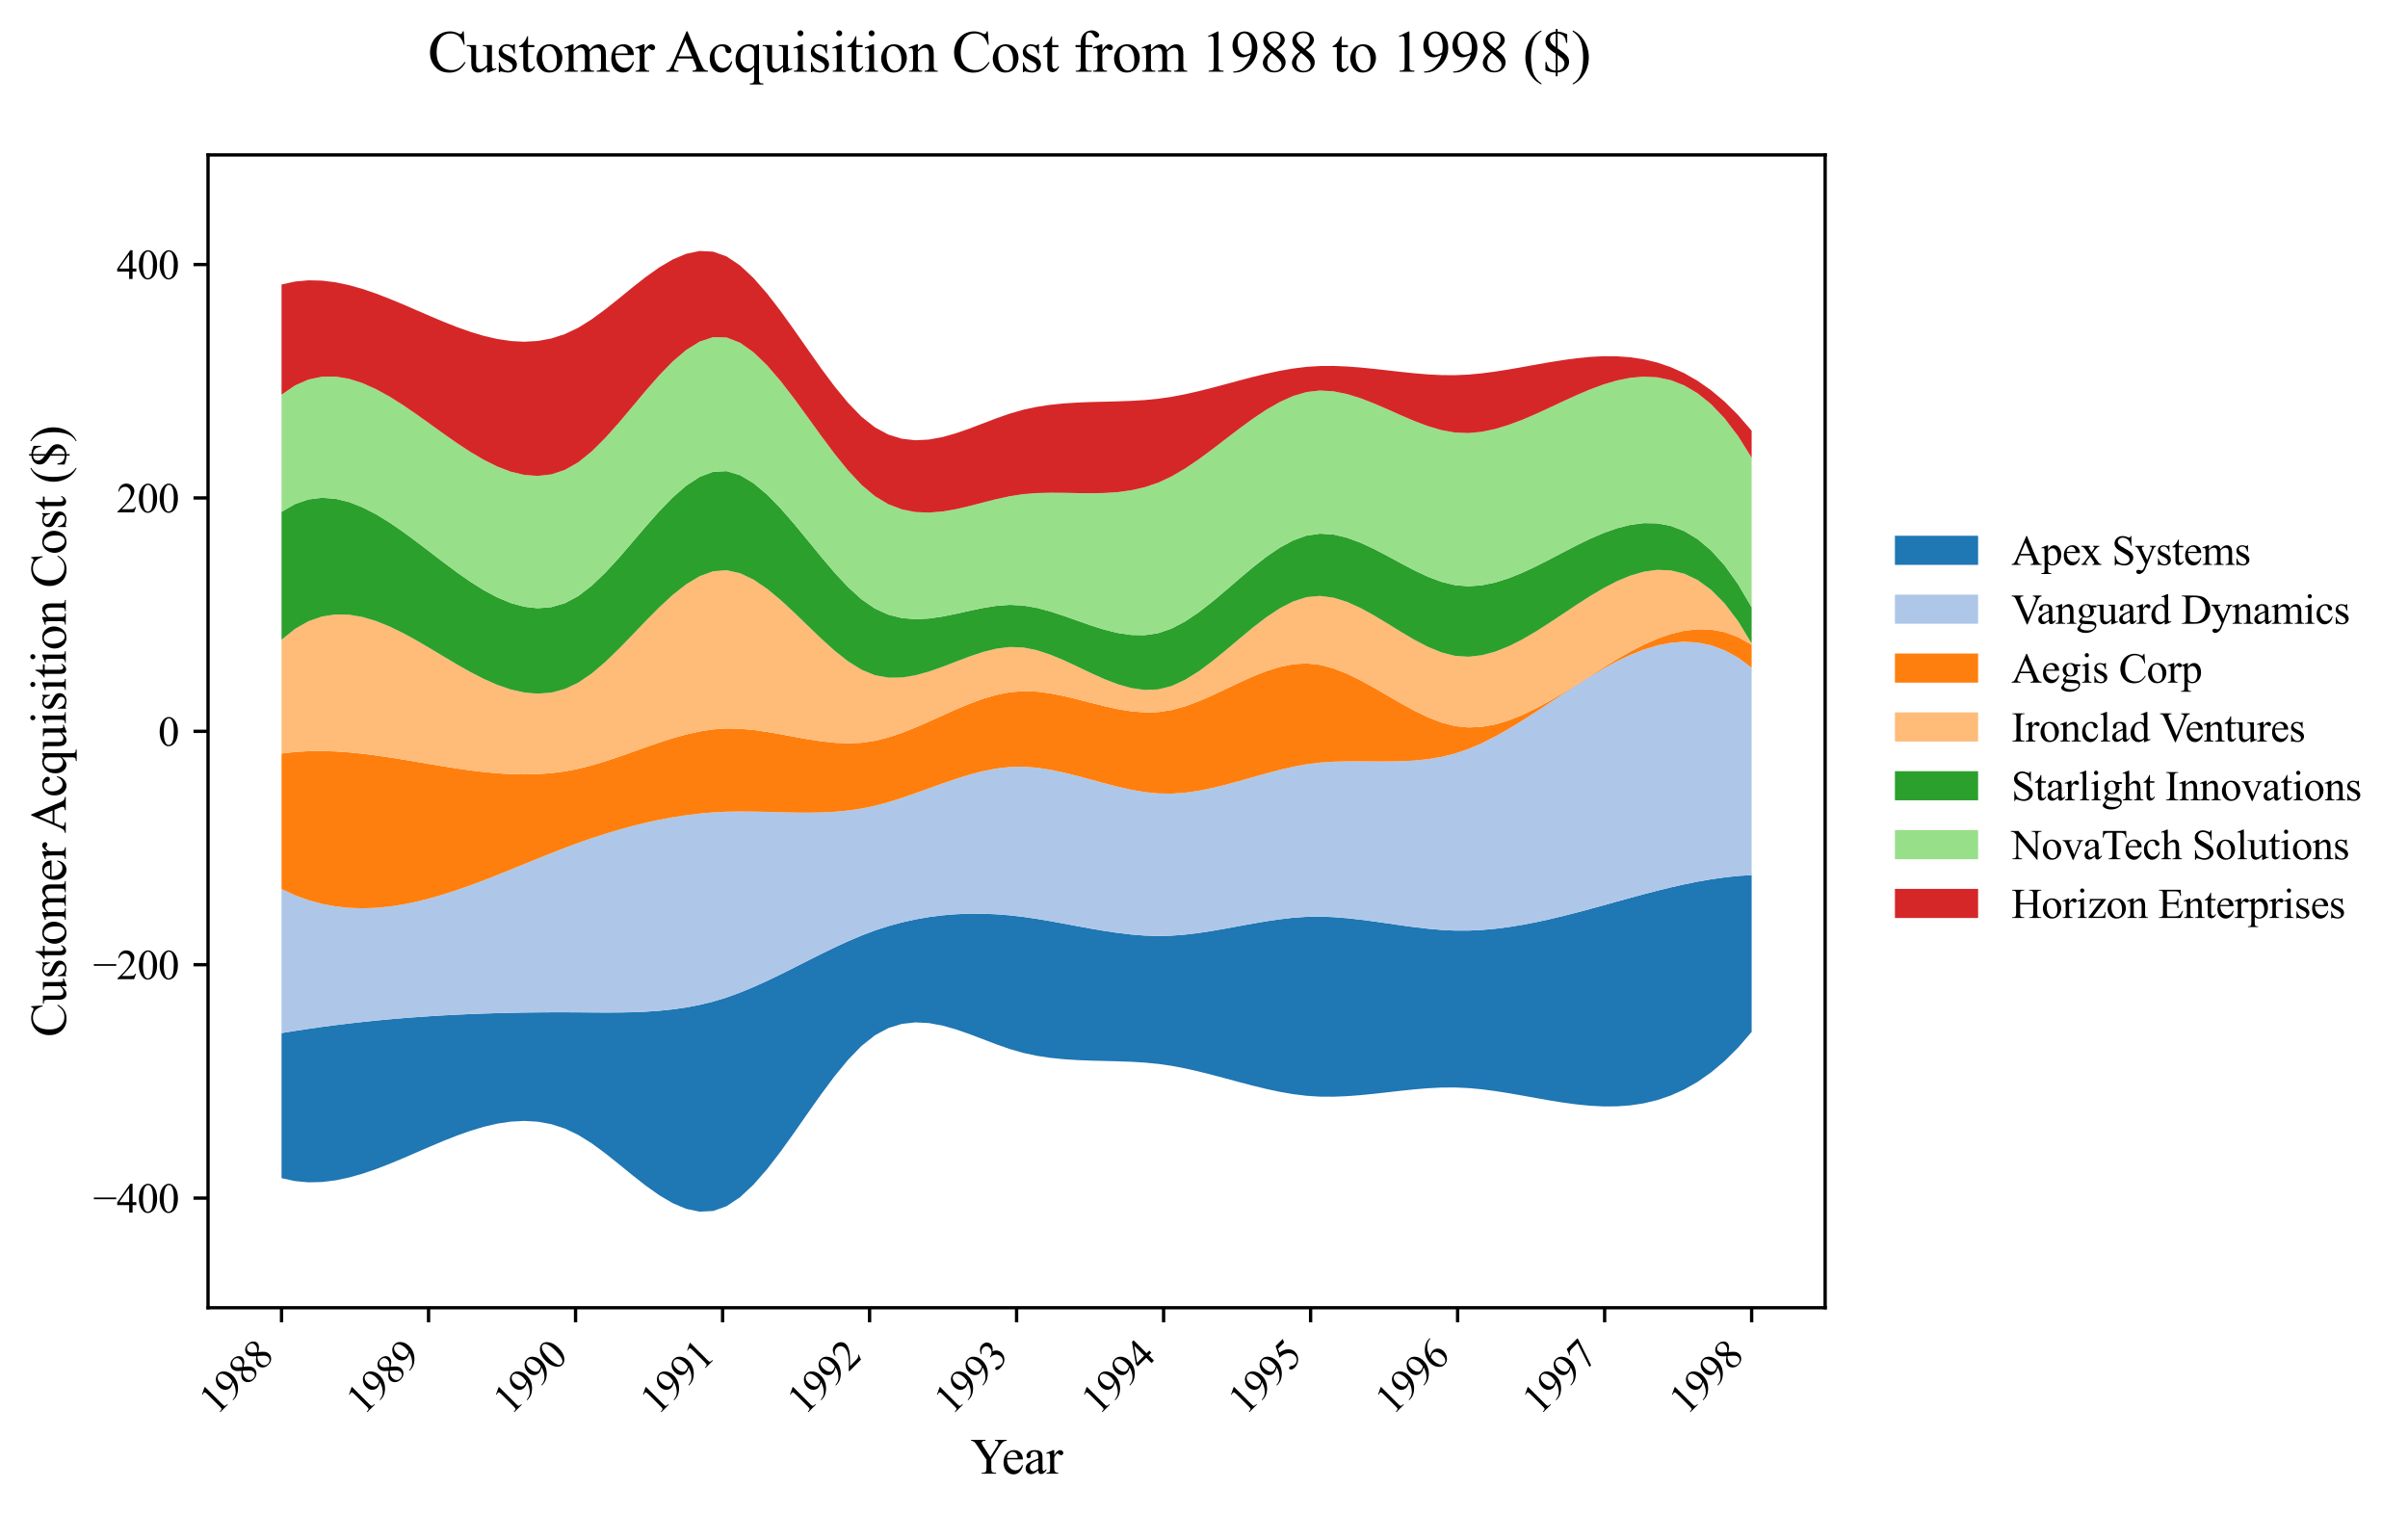 <?xml version="1.0" encoding="utf-8" standalone="no"?>
<!DOCTYPE svg PUBLIC "-//W3C//DTD SVG 1.1//EN"
  "http://www.w3.org/Graphics/SVG/1.1/DTD/svg11.dtd">
<svg xmlns:xlink="http://www.w3.org/1999/xlink" width="578.955pt" height="364.113pt" viewBox="0 0 578.955 364.113" xmlns="http://www.w3.org/2000/svg" version="1.1">
 <defs>
  <style type="text/css">*{stroke-linejoin: round; stroke-linecap: butt}</style>
 </defs>
 <g id="figure_1">
  <g id="patch_1">
   <path d="M 0 364.113 
L 578.955 364.113 
L 578.955 0 
L 0 0 
z
" style="fill: #ffffff"/>
  </g>
  <g id="axes_1">
   <g id="patch_2">
    <path d="M 50.02 314.449 
L 438.82 314.449 
L 438.82 37.249 
L 50.02 37.249 
z
" style="fill: #ffffff"/>
   </g>
   <g id="PolyCollection_1">
    <path d="M 67.692 248.408 
L 67.692 283.286 
L 70.935 284.001 
L 74.178 284.298 
L 77.421 284.223 
L 80.663 283.822 
L 83.906 283.139 
L 87.149 282.222 
L 90.391 281.115 
L 93.634 279.865 
L 96.877 278.517 
L 100.119 277.117 
L 103.362 275.71 
L 106.605 274.343 
L 109.848 273.061 
L 113.09 271.91 
L 116.333 270.935 
L 119.576 270.182 
L 122.818 269.698 
L 126.061 269.528 
L 129.304 269.716 
L 132.546 270.311 
L 135.789 271.356 
L 139.032 272.897 
L 142.275 274.926 
L 145.517 277.308 
L 148.76 279.895 
L 152.003 282.538 
L 155.245 285.086 
L 158.488 287.39 
L 161.731 289.302 
L 164.973 290.672 
L 168.216 291.349 
L 171.459 291.186 
L 174.702 290.034 
L 177.944 287.86 
L 181.187 284.827 
L 184.43 281.119 
L 187.672 276.915 
L 190.915 272.399 
L 194.158 267.753 
L 197.401 263.158 
L 200.643 258.796 
L 203.886 254.85 
L 207.129 251.501 
L 210.371 248.929 
L 213.614 247.192 
L 216.857 246.197 
L 220.099 245.836 
L 223.342 246.006 
L 226.585 246.601 
L 229.828 247.514 
L 233.07 248.641 
L 236.313 249.876 
L 239.556 251.114 
L 242.798 252.25 
L 246.041 253.18 
L 249.284 253.872 
L 252.526 254.363 
L 255.769 254.692 
L 259.012 254.9 
L 262.255 255.026 
L 265.497 255.109 
L 268.74 255.191 
L 271.983 255.31 
L 275.225 255.506 
L 278.468 255.82 
L 281.711 256.287 
L 284.953 256.906 
L 288.196 257.641 
L 291.439 258.457 
L 294.682 259.319 
L 297.924 260.192 
L 301.167 261.041 
L 304.41 261.83 
L 307.652 262.524 
L 310.895 263.089 
L 314.138 263.488 
L 317.38 263.69 
L 320.623 263.707 
L 323.866 263.575 
L 327.109 263.33 
L 330.351 263.007 
L 333.594 262.644 
L 336.837 262.276 
L 340.079 261.94 
L 343.322 261.671 
L 346.565 261.507 
L 349.808 261.482 
L 353.05 261.629 
L 356.293 261.931 
L 359.536 262.355 
L 362.778 262.868 
L 366.021 263.434 
L 369.264 264.019 
L 372.506 264.59 
L 375.749 265.112 
L 378.992 265.551 
L 382.235 265.873 
L 385.477 266.043 
L 388.72 266.027 
L 391.963 265.792 
L 395.205 265.302 
L 398.448 264.524 
L 401.691 263.423 
L 404.933 261.966 
L 408.176 260.118 
L 411.419 257.844 
L 414.662 255.112 
L 417.904 251.886 
L 421.147 248.132 
L 421.147 210.414 
L 421.147 210.414 
L 417.904 210.621 
L 414.662 210.963 
L 411.419 211.424 
L 408.176 211.99 
L 404.933 212.647 
L 401.691 213.381 
L 398.448 214.177 
L 395.205 215.021 
L 391.963 215.897 
L 388.72 216.793 
L 385.477 217.693 
L 382.235 218.583 
L 378.992 219.448 
L 375.749 220.275 
L 372.506 221.048 
L 369.264 221.754 
L 366.021 222.377 
L 362.778 222.904 
L 359.536 223.32 
L 356.293 223.611 
L 353.05 223.762 
L 349.808 223.758 
L 346.565 223.6 
L 343.322 223.315 
L 340.079 222.936 
L 336.837 222.496 
L 333.594 222.028 
L 330.351 221.564 
L 327.109 221.138 
L 323.866 220.781 
L 320.623 220.527 
L 317.38 220.408 
L 314.138 220.457 
L 310.895 220.683 
L 307.652 221.053 
L 304.41 221.533 
L 301.167 222.087 
L 297.924 222.679 
L 294.682 223.275 
L 291.439 223.838 
L 288.196 224.334 
L 284.953 224.726 
L 281.711 224.98 
L 278.468 225.061 
L 275.225 224.96 
L 271.983 224.703 
L 268.74 224.32 
L 265.497 223.838 
L 262.255 223.286 
L 259.012 222.692 
L 255.769 222.086 
L 252.526 221.494 
L 249.284 220.947 
L 246.041 220.472 
L 242.798 220.097 
L 239.556 219.839 
L 236.313 219.705 
L 233.07 219.699 
L 229.828 219.828 
L 226.585 220.096 
L 223.342 220.51 
L 220.099 221.075 
L 216.857 221.797 
L 213.614 222.68 
L 210.371 223.731 
L 207.129 224.954 
L 203.886 226.33 
L 200.643 227.825 
L 197.401 229.404 
L 194.158 231.032 
L 190.915 232.673 
L 187.672 234.292 
L 184.43 235.854 
L 181.187 237.324 
L 177.944 238.667 
L 174.702 239.847 
L 171.459 240.832 
L 168.216 241.624 
L 164.973 242.243 
L 161.731 242.708 
L 158.488 243.042 
L 155.245 243.264 
L 152.003 243.396 
L 148.76 243.457 
L 145.517 243.469 
L 142.275 243.452 
L 139.032 243.426 
L 135.789 243.411 
L 132.546 243.413 
L 129.304 243.434 
L 126.061 243.473 
L 122.818 243.532 
L 119.576 243.611 
L 116.333 243.712 
L 113.09 243.836 
L 109.848 243.982 
L 106.605 244.153 
L 103.362 244.349 
L 100.119 244.571 
L 96.877 244.82 
L 93.634 245.096 
L 90.391 245.401 
L 87.149 245.735 
L 83.906 246.1 
L 80.663 246.495 
L 77.421 246.923 
L 74.178 247.384 
L 70.935 247.879 
L 67.692 248.408 
z
" clip-path="url(#pe784bfe278)" style="fill: #1f77b4"/>
   </g>
   <g id="PolyCollection_2">
    <path d="M 67.692 213.774 
L 67.692 248.408 
L 70.935 247.879 
L 74.178 247.384 
L 77.421 246.923 
L 80.663 246.495 
L 83.906 246.1 
L 87.149 245.735 
L 90.391 245.401 
L 93.634 245.096 
L 96.877 244.82 
L 100.119 244.571 
L 103.362 244.349 
L 106.605 244.153 
L 109.848 243.982 
L 113.09 243.836 
L 116.333 243.712 
L 119.576 243.611 
L 122.818 243.532 
L 126.061 243.473 
L 129.304 243.434 
L 132.546 243.413 
L 135.789 243.411 
L 139.032 243.426 
L 142.275 243.452 
L 145.517 243.469 
L 148.76 243.457 
L 152.003 243.396 
L 155.245 243.264 
L 158.488 243.042 
L 161.731 242.708 
L 164.973 242.243 
L 168.216 241.624 
L 171.459 240.832 
L 174.702 239.847 
L 177.944 238.667 
L 181.187 237.324 
L 184.43 235.854 
L 187.672 234.292 
L 190.915 232.673 
L 194.158 231.032 
L 197.401 229.404 
L 200.643 227.825 
L 203.886 226.33 
L 207.129 224.954 
L 210.371 223.731 
L 213.614 222.68 
L 216.857 221.797 
L 220.099 221.075 
L 223.342 220.51 
L 226.585 220.096 
L 229.828 219.828 
L 233.07 219.699 
L 236.313 219.705 
L 239.556 219.839 
L 242.798 220.097 
L 246.041 220.472 
L 249.284 220.947 
L 252.526 221.494 
L 255.769 222.086 
L 259.012 222.692 
L 262.255 223.286 
L 265.497 223.838 
L 268.74 224.32 
L 271.983 224.703 
L 275.225 224.96 
L 278.468 225.061 
L 281.711 224.98 
L 284.953 224.726 
L 288.196 224.334 
L 291.439 223.838 
L 294.682 223.275 
L 297.924 222.679 
L 301.167 222.087 
L 304.41 221.533 
L 307.652 221.053 
L 310.895 220.683 
L 314.138 220.457 
L 317.38 220.408 
L 320.623 220.527 
L 323.866 220.781 
L 327.109 221.138 
L 330.351 221.564 
L 333.594 222.028 
L 336.837 222.496 
L 340.079 222.936 
L 343.322 223.315 
L 346.565 223.6 
L 349.808 223.758 
L 353.05 223.762 
L 356.293 223.611 
L 359.536 223.32 
L 362.778 222.904 
L 366.021 222.377 
L 369.264 221.754 
L 372.506 221.048 
L 375.749 220.275 
L 378.992 219.448 
L 382.235 218.583 
L 385.477 217.693 
L 388.72 216.793 
L 391.963 215.897 
L 395.205 215.021 
L 398.448 214.177 
L 401.691 213.381 
L 404.933 212.647 
L 408.176 211.99 
L 411.419 211.424 
L 414.662 210.963 
L 417.904 210.621 
L 421.147 210.414 
L 421.147 160.539 
L 421.147 160.539 
L 417.904 158.146 
L 414.662 156.371 
L 411.419 155.17 
L 408.176 154.497 
L 404.933 154.307 
L 401.691 154.554 
L 398.448 155.195 
L 395.205 156.183 
L 391.963 157.473 
L 388.72 159.02 
L 385.477 160.779 
L 382.235 162.705 
L 378.992 164.752 
L 375.749 166.876 
L 372.506 169.031 
L 369.264 171.172 
L 366.021 173.254 
L 362.778 175.232 
L 359.536 177.06 
L 356.293 178.693 
L 353.05 180.087 
L 349.808 181.195 
L 346.565 182 
L 343.322 182.544 
L 340.079 182.874 
L 336.837 183.041 
L 333.594 183.094 
L 330.351 183.082 
L 327.109 183.054 
L 323.866 183.06 
L 320.623 183.148 
L 317.38 183.369 
L 314.138 183.771 
L 310.895 184.369 
L 307.652 185.12 
L 304.41 185.975 
L 301.167 186.887 
L 297.924 187.807 
L 294.682 188.686 
L 291.439 189.477 
L 288.196 190.13 
L 284.953 190.597 
L 281.711 190.831 
L 278.468 190.783 
L 275.225 190.452 
L 271.983 189.893 
L 268.74 189.165 
L 265.497 188.328 
L 262.255 187.442 
L 259.012 186.566 
L 255.769 185.759 
L 252.526 185.082 
L 249.284 184.594 
L 246.041 184.354 
L 242.798 184.42 
L 239.556 184.795 
L 236.313 185.431 
L 233.07 186.276 
L 229.828 187.28 
L 226.585 188.39 
L 223.342 189.555 
L 220.099 190.724 
L 216.857 191.846 
L 213.614 192.87 
L 210.371 193.743 
L 207.129 194.418 
L 203.886 194.891 
L 200.643 195.192 
L 197.401 195.353 
L 194.158 195.404 
L 190.915 195.378 
L 187.672 195.306 
L 184.43 195.218 
L 181.187 195.147 
L 177.944 195.124 
L 174.702 195.179 
L 171.459 195.343 
L 168.216 195.623 
L 164.973 196.015 
L 161.731 196.516 
L 158.488 197.12 
L 155.245 197.823 
L 152.003 198.62 
L 148.76 199.509 
L 145.517 200.483 
L 142.275 201.538 
L 139.032 202.671 
L 135.789 203.876 
L 132.546 205.138 
L 129.304 206.438 
L 126.061 207.759 
L 122.818 209.081 
L 119.576 210.385 
L 116.333 211.654 
L 113.09 212.869 
L 109.848 214.011 
L 106.605 215.061 
L 103.362 216.002 
L 100.119 216.814 
L 96.877 217.478 
L 93.634 217.977 
L 90.391 218.292 
L 87.149 218.404 
L 83.906 218.294 
L 80.663 217.945 
L 77.421 217.336 
L 74.178 216.451 
L 70.935 215.27 
L 67.692 213.774 
z
" clip-path="url(#pe784bfe278)" style="fill: #aec7e8"/>
   </g>
   <g id="PolyCollection_3">
    <path d="M 67.692 181.181 
L 67.692 213.774 
L 70.935 215.27 
L 74.178 216.451 
L 77.421 217.336 
L 80.663 217.945 
L 83.906 218.294 
L 87.149 218.404 
L 90.391 218.292 
L 93.634 217.977 
L 96.877 217.478 
L 100.119 216.814 
L 103.362 216.002 
L 106.605 215.061 
L 109.848 214.011 
L 113.09 212.869 
L 116.333 211.654 
L 119.576 210.385 
L 122.818 209.081 
L 126.061 207.759 
L 129.304 206.438 
L 132.546 205.138 
L 135.789 203.876 
L 139.032 202.671 
L 142.275 201.538 
L 145.517 200.483 
L 148.76 199.509 
L 152.003 198.62 
L 155.245 197.823 
L 158.488 197.12 
L 161.731 196.516 
L 164.973 196.015 
L 168.216 195.623 
L 171.459 195.343 
L 174.702 195.179 
L 177.944 195.124 
L 181.187 195.147 
L 184.43 195.218 
L 187.672 195.306 
L 190.915 195.378 
L 194.158 195.404 
L 197.401 195.353 
L 200.643 195.192 
L 203.886 194.891 
L 207.129 194.418 
L 210.371 193.743 
L 213.614 192.87 
L 216.857 191.846 
L 220.099 190.724 
L 223.342 189.555 
L 226.585 188.39 
L 229.828 187.28 
L 233.07 186.276 
L 236.313 185.431 
L 239.556 184.795 
L 242.798 184.42 
L 246.041 184.354 
L 249.284 184.594 
L 252.526 185.082 
L 255.769 185.759 
L 259.012 186.566 
L 262.255 187.442 
L 265.497 188.328 
L 268.74 189.165 
L 271.983 189.893 
L 275.225 190.452 
L 278.468 190.783 
L 281.711 190.831 
L 284.953 190.597 
L 288.196 190.13 
L 291.439 189.477 
L 294.682 188.686 
L 297.924 187.807 
L 301.167 186.887 
L 304.41 185.975 
L 307.652 185.12 
L 310.895 184.369 
L 314.138 183.771 
L 317.38 183.369 
L 320.623 183.148 
L 323.866 183.06 
L 327.109 183.054 
L 330.351 183.082 
L 333.594 183.094 
L 336.837 183.041 
L 340.079 182.874 
L 343.322 182.544 
L 346.565 182 
L 349.808 181.195 
L 353.05 180.087 
L 356.293 178.693 
L 359.536 177.06 
L 362.778 175.232 
L 366.021 173.254 
L 369.264 171.172 
L 372.506 169.031 
L 375.749 166.876 
L 378.992 164.752 
L 382.235 162.705 
L 385.477 160.779 
L 388.72 159.02 
L 391.963 157.473 
L 395.205 156.183 
L 398.448 155.195 
L 401.691 154.554 
L 404.933 154.307 
L 408.176 154.497 
L 411.419 155.17 
L 414.662 156.371 
L 417.904 158.146 
L 421.147 160.539 
L 421.147 155.02 
L 421.147 155.02 
L 417.904 153.194 
L 414.662 152.002 
L 411.419 151.388 
L 408.176 151.296 
L 404.933 151.669 
L 401.691 152.45 
L 398.448 153.584 
L 395.205 155.014 
L 391.963 156.683 
L 388.72 158.536 
L 385.477 160.516 
L 382.235 162.567 
L 378.992 164.633 
L 375.749 166.656 
L 372.506 168.581 
L 369.264 170.351 
L 366.021 171.911 
L 362.778 173.203 
L 359.536 174.171 
L 356.293 174.76 
L 353.05 174.912 
L 349.808 174.572 
L 346.565 173.728 
L 343.322 172.471 
L 340.079 170.902 
L 336.837 169.125 
L 333.594 167.243 
L 330.351 165.359 
L 327.109 163.576 
L 323.866 161.997 
L 320.623 160.725 
L 317.38 159.864 
L 314.138 159.514 
L 310.895 159.71 
L 307.652 160.366 
L 304.41 161.387 
L 301.167 162.678 
L 297.924 164.143 
L 294.682 165.685 
L 291.439 167.21 
L 288.196 168.621 
L 284.953 169.824 
L 281.711 170.721 
L 278.468 171.22 
L 275.225 171.3 
L 271.983 171.035 
L 268.74 170.505 
L 265.497 169.793 
L 262.255 168.977 
L 259.012 168.139 
L 255.769 167.36 
L 252.526 166.721 
L 249.284 166.301 
L 246.041 166.183 
L 242.798 166.442 
L 239.556 167.084 
L 236.313 168.038 
L 233.07 169.231 
L 229.828 170.589 
L 226.585 172.04 
L 223.342 173.511 
L 220.099 174.927 
L 216.857 176.216 
L 213.614 177.305 
L 210.371 178.12 
L 207.129 178.594 
L 203.886 178.731 
L 200.643 178.593 
L 197.401 178.243 
L 194.158 177.744 
L 190.915 177.159 
L 187.672 176.552 
L 184.43 175.985 
L 181.187 175.522 
L 177.944 175.225 
L 174.702 175.159 
L 171.459 175.378 
L 168.216 175.875 
L 164.973 176.602 
L 161.731 177.509 
L 158.488 178.549 
L 155.245 179.673 
L 152.003 180.833 
L 148.76 181.981 
L 145.517 183.067 
L 142.275 184.043 
L 139.032 184.862 
L 135.789 185.48 
L 132.546 185.897 
L 129.304 186.132 
L 126.061 186.204 
L 122.818 186.132 
L 119.576 185.934 
L 116.333 185.63 
L 113.09 185.239 
L 109.848 184.779 
L 106.605 184.27 
L 103.362 183.73 
L 100.119 183.178 
L 96.877 182.634 
L 93.634 182.116 
L 90.391 181.642 
L 87.149 181.233 
L 83.906 180.907 
L 80.663 180.682 
L 77.421 180.578 
L 74.178 180.614 
L 70.935 180.809 
L 67.692 181.181 
z
" clip-path="url(#pe784bfe278)" style="fill: #ff7f0e"/>
   </g>
   <g id="PolyCollection_4">
    <path d="M 67.692 153.826 
L 67.692 181.181 
L 70.935 180.809 
L 74.178 180.614 
L 77.421 180.578 
L 80.663 180.682 
L 83.906 180.907 
L 87.149 181.233 
L 90.391 181.642 
L 93.634 182.116 
L 96.877 182.634 
L 100.119 183.178 
L 103.362 183.73 
L 106.605 184.27 
L 109.848 184.779 
L 113.09 185.239 
L 116.333 185.63 
L 119.576 185.934 
L 122.818 186.132 
L 126.061 186.204 
L 129.304 186.132 
L 132.546 185.897 
L 135.789 185.48 
L 139.032 184.862 
L 142.275 184.043 
L 145.517 183.067 
L 148.76 181.981 
L 152.003 180.833 
L 155.245 179.673 
L 158.488 178.549 
L 161.731 177.509 
L 164.973 176.602 
L 168.216 175.875 
L 171.459 175.378 
L 174.702 175.159 
L 177.944 175.225 
L 181.187 175.522 
L 184.43 175.985 
L 187.672 176.552 
L 190.915 177.159 
L 194.158 177.744 
L 197.401 178.243 
L 200.643 178.593 
L 203.886 178.731 
L 207.129 178.594 
L 210.371 178.12 
L 213.614 177.305 
L 216.857 176.216 
L 220.099 174.927 
L 223.342 173.511 
L 226.585 172.04 
L 229.828 170.589 
L 233.07 169.231 
L 236.313 168.038 
L 239.556 167.084 
L 242.798 166.442 
L 246.041 166.183 
L 249.284 166.301 
L 252.526 166.721 
L 255.769 167.36 
L 259.012 168.139 
L 262.255 168.977 
L 265.497 169.793 
L 268.74 170.505 
L 271.983 171.035 
L 275.225 171.3 
L 278.468 171.22 
L 281.711 170.721 
L 284.953 169.824 
L 288.196 168.621 
L 291.439 167.21 
L 294.682 165.685 
L 297.924 164.143 
L 301.167 162.678 
L 304.41 161.387 
L 307.652 160.366 
L 310.895 159.71 
L 314.138 159.514 
L 317.38 159.864 
L 320.623 160.725 
L 323.866 161.997 
L 327.109 163.576 
L 330.351 165.359 
L 333.594 167.243 
L 336.837 169.125 
L 340.079 170.902 
L 343.322 172.471 
L 346.565 173.728 
L 349.808 174.572 
L 353.05 174.912 
L 356.293 174.76 
L 359.536 174.171 
L 362.778 173.203 
L 366.021 171.911 
L 369.264 170.351 
L 372.506 168.581 
L 375.749 166.656 
L 378.992 164.633 
L 382.235 162.567 
L 385.477 160.516 
L 388.72 158.536 
L 391.963 156.683 
L 395.205 155.014 
L 398.448 153.584 
L 401.691 152.45 
L 404.933 151.669 
L 408.176 151.296 
L 411.419 151.388 
L 414.662 152.002 
L 417.904 153.194 
L 421.147 155.02 
L 421.147 154.722 
L 421.147 154.722 
L 417.904 149.377 
L 414.662 145.11 
L 411.419 141.837 
L 408.176 139.475 
L 404.933 137.942 
L 401.691 137.152 
L 398.448 137.024 
L 395.205 137.473 
L 391.963 138.416 
L 388.72 139.77 
L 385.477 141.451 
L 382.235 143.376 
L 378.992 145.462 
L 375.749 147.625 
L 372.506 149.781 
L 369.264 151.848 
L 366.021 153.742 
L 362.778 155.379 
L 359.536 156.676 
L 356.293 157.55 
L 353.05 157.917 
L 349.808 157.695 
L 346.565 156.861 
L 343.322 155.533 
L 340.079 153.844 
L 336.837 151.931 
L 333.594 149.928 
L 330.351 147.97 
L 327.109 146.192 
L 323.866 144.729 
L 320.623 143.716 
L 317.38 143.288 
L 314.138 143.579 
L 310.895 144.625 
L 307.652 146.298 
L 304.41 148.454 
L 301.167 150.948 
L 297.924 153.636 
L 294.682 156.375 
L 291.439 159.019 
L 288.196 161.424 
L 284.953 163.447 
L 281.711 164.942 
L 278.468 165.769 
L 275.225 165.898 
L 271.983 165.442 
L 268.74 164.527 
L 265.497 163.277 
L 262.255 161.815 
L 259.012 160.267 
L 255.769 158.756 
L 252.526 157.407 
L 249.284 156.343 
L 246.041 155.691 
L 242.798 155.567 
L 239.556 155.971 
L 236.313 156.778 
L 233.07 157.861 
L 229.828 159.091 
L 226.585 160.339 
L 223.342 161.477 
L 220.099 162.377 
L 216.857 162.909 
L 213.614 162.946 
L 210.371 162.358 
L 207.129 161.028 
L 203.886 159 
L 200.643 156.438 
L 197.401 153.513 
L 194.158 150.395 
L 190.915 147.252 
L 187.672 144.255 
L 184.43 141.573 
L 181.187 139.375 
L 177.944 137.832 
L 174.702 137.113 
L 171.459 137.367 
L 168.216 138.551 
L 164.973 140.501 
L 161.731 143.055 
L 158.488 146.05 
L 155.245 149.323 
L 152.003 152.71 
L 148.76 156.049 
L 145.517 159.176 
L 142.275 161.929 
L 139.032 164.144 
L 135.789 165.678 
L 132.546 166.537 
L 129.304 166.793 
L 126.061 166.52 
L 122.818 165.789 
L 119.576 164.673 
L 116.333 163.246 
L 113.09 161.579 
L 109.848 159.746 
L 106.605 157.819 
L 103.362 155.871 
L 100.119 153.974 
L 96.877 152.201 
L 93.634 150.625 
L 90.391 149.319 
L 87.149 148.355 
L 83.906 147.805 
L 80.663 147.744 
L 77.421 148.242 
L 74.178 149.374 
L 70.935 151.21 
L 67.692 153.826 
z
" clip-path="url(#pe784bfe278)" style="fill: #ffbb78"/>
   </g>
   <g id="PolyCollection_5">
    <path d="M 67.692 123.075 
L 67.692 153.826 
L 70.935 151.21 
L 74.178 149.374 
L 77.421 148.242 
L 80.663 147.744 
L 83.906 147.805 
L 87.149 148.355 
L 90.391 149.319 
L 93.634 150.625 
L 96.877 152.201 
L 100.119 153.974 
L 103.362 155.871 
L 106.605 157.819 
L 109.848 159.746 
L 113.09 161.579 
L 116.333 163.246 
L 119.576 164.673 
L 122.818 165.789 
L 126.061 166.52 
L 129.304 166.793 
L 132.546 166.537 
L 135.789 165.678 
L 139.032 164.144 
L 142.275 161.929 
L 145.517 159.176 
L 148.76 156.049 
L 152.003 152.71 
L 155.245 149.323 
L 158.488 146.05 
L 161.731 143.055 
L 164.973 140.501 
L 168.216 138.551 
L 171.459 137.367 
L 174.702 137.113 
L 177.944 137.832 
L 181.187 139.375 
L 184.43 141.573 
L 187.672 144.255 
L 190.915 147.252 
L 194.158 150.395 
L 197.401 153.513 
L 200.643 156.438 
L 203.886 159 
L 207.129 161.028 
L 210.371 162.358 
L 213.614 162.946 
L 216.857 162.909 
L 220.099 162.377 
L 223.342 161.477 
L 226.585 160.339 
L 229.828 159.091 
L 233.07 157.861 
L 236.313 156.778 
L 239.556 155.971 
L 242.798 155.567 
L 246.041 155.691 
L 249.284 156.343 
L 252.526 157.407 
L 255.769 158.756 
L 259.012 160.267 
L 262.255 161.815 
L 265.497 163.277 
L 268.74 164.527 
L 271.983 165.442 
L 275.225 165.898 
L 278.468 165.769 
L 281.711 164.942 
L 284.953 163.447 
L 288.196 161.424 
L 291.439 159.019 
L 294.682 156.375 
L 297.924 153.636 
L 301.167 150.948 
L 304.41 148.454 
L 307.652 146.298 
L 310.895 144.625 
L 314.138 143.579 
L 317.38 143.288 
L 320.623 143.716 
L 323.866 144.729 
L 327.109 146.192 
L 330.351 147.97 
L 333.594 149.928 
L 336.837 151.931 
L 340.079 153.844 
L 343.322 155.533 
L 346.565 156.861 
L 349.808 157.695 
L 353.05 157.917 
L 356.293 157.55 
L 359.536 156.676 
L 362.778 155.379 
L 366.021 153.742 
L 369.264 151.848 
L 372.506 149.781 
L 375.749 147.625 
L 378.992 145.462 
L 382.235 143.376 
L 385.477 141.451 
L 388.72 139.77 
L 391.963 138.416 
L 395.205 137.473 
L 398.448 137.024 
L 401.691 137.152 
L 404.933 137.942 
L 408.176 139.475 
L 411.419 141.837 
L 414.662 145.11 
L 417.904 149.377 
L 421.147 154.722 
L 421.147 146.024 
L 421.147 146.024 
L 417.904 140.487 
L 414.662 135.961 
L 411.419 132.371 
L 408.176 129.639 
L 404.933 127.691 
L 401.691 126.449 
L 398.448 125.839 
L 395.205 125.783 
L 391.963 126.206 
L 388.72 127.032 
L 385.477 128.185 
L 382.235 129.589 
L 378.992 131.168 
L 375.749 132.845 
L 372.506 134.545 
L 369.264 136.192 
L 366.021 137.709 
L 362.778 139.022 
L 359.536 140.053 
L 356.293 140.726 
L 353.05 140.966 
L 349.808 140.697 
L 346.565 139.899 
L 343.322 138.677 
L 340.079 137.154 
L 336.837 135.452 
L 333.594 133.692 
L 330.351 131.997 
L 327.109 130.49 
L 323.866 129.292 
L 320.623 128.526 
L 317.38 128.313 
L 314.138 128.776 
L 310.895 129.945 
L 307.652 131.704 
L 304.41 133.921 
L 301.167 136.462 
L 297.924 139.196 
L 294.682 141.99 
L 291.439 144.713 
L 288.196 147.232 
L 284.953 149.414 
L 281.711 151.127 
L 278.468 152.243 
L 275.225 152.728 
L 271.983 152.679 
L 268.74 152.201 
L 265.497 151.397 
L 262.255 150.373 
L 259.012 149.233 
L 255.769 148.081 
L 252.526 147.022 
L 249.284 146.159 
L 246.041 145.599 
L 242.798 145.439 
L 239.556 145.675 
L 236.313 146.192 
L 233.07 146.872 
L 229.828 147.599 
L 226.585 148.254 
L 223.342 148.72 
L 220.099 148.878 
L 216.857 148.61 
L 213.614 147.8 
L 210.371 146.33 
L 207.129 144.091 
L 203.886 141.143 
L 200.643 137.667 
L 197.401 133.85 
L 194.158 129.88 
L 190.915 125.943 
L 187.672 122.225 
L 184.43 118.913 
L 181.187 116.193 
L 177.944 114.252 
L 174.702 113.278 
L 171.459 113.434 
L 168.216 114.665 
L 164.973 116.787 
L 161.731 119.611 
L 158.488 122.95 
L 155.245 126.617 
L 152.003 130.425 
L 148.76 134.186 
L 145.517 137.713 
L 142.275 140.818 
L 139.032 143.315 
L 135.789 145.038 
L 132.546 145.99 
L 129.304 146.249 
L 126.061 145.893 
L 122.818 144.999 
L 119.576 143.646 
L 116.333 141.911 
L 113.09 139.872 
L 109.848 137.608 
L 106.605 135.195 
L 103.362 132.713 
L 100.119 130.239 
L 96.877 127.85 
L 93.634 125.626 
L 90.391 123.643 
L 87.149 121.98 
L 83.906 120.714 
L 80.663 119.924 
L 77.421 119.687 
L 74.178 120.081 
L 70.935 121.185 
L 67.692 123.075 
z
" clip-path="url(#pe784bfe278)" style="fill: #2ca02c"/>
   </g>
   <g id="PolyCollection_6">
    <path d="M 67.692 94.907 
L 67.692 123.075 
L 70.935 121.185 
L 74.178 120.081 
L 77.421 119.687 
L 80.663 119.924 
L 83.906 120.714 
L 87.149 121.98 
L 90.391 123.643 
L 93.634 125.626 
L 96.877 127.85 
L 100.119 130.239 
L 103.362 132.713 
L 106.605 135.195 
L 109.848 137.608 
L 113.09 139.872 
L 116.333 141.911 
L 119.576 143.646 
L 122.818 144.999 
L 126.061 145.893 
L 129.304 146.249 
L 132.546 145.99 
L 135.789 145.038 
L 139.032 143.315 
L 142.275 140.818 
L 145.517 137.713 
L 148.76 134.186 
L 152.003 130.425 
L 155.245 126.617 
L 158.488 122.95 
L 161.731 119.611 
L 164.973 116.787 
L 168.216 114.665 
L 171.459 113.434 
L 174.702 113.278 
L 177.944 114.252 
L 181.187 116.193 
L 184.43 118.913 
L 187.672 122.225 
L 190.915 125.943 
L 194.158 129.88 
L 197.401 133.85 
L 200.643 137.667 
L 203.886 141.143 
L 207.129 144.091 
L 210.371 146.33 
L 213.614 147.8 
L 216.857 148.61 
L 220.099 148.878 
L 223.342 148.72 
L 226.585 148.254 
L 229.828 147.599 
L 233.07 146.872 
L 236.313 146.192 
L 239.556 145.675 
L 242.798 145.439 
L 246.041 145.599 
L 249.284 146.159 
L 252.526 147.022 
L 255.769 148.081 
L 259.012 149.233 
L 262.255 150.373 
L 265.497 151.397 
L 268.74 152.201 
L 271.983 152.679 
L 275.225 152.728 
L 278.468 152.243 
L 281.711 151.127 
L 284.953 149.414 
L 288.196 147.232 
L 291.439 144.713 
L 294.682 141.99 
L 297.924 139.196 
L 301.167 136.462 
L 304.41 133.921 
L 307.652 131.704 
L 310.895 129.945 
L 314.138 128.776 
L 317.38 128.313 
L 320.623 128.526 
L 323.866 129.292 
L 327.109 130.49 
L 330.351 131.997 
L 333.594 133.692 
L 336.837 135.452 
L 340.079 137.154 
L 343.322 138.677 
L 346.565 139.899 
L 349.808 140.697 
L 353.05 140.966 
L 356.293 140.726 
L 359.536 140.053 
L 362.778 139.022 
L 366.021 137.709 
L 369.264 136.192 
L 372.506 134.545 
L 375.749 132.845 
L 378.992 131.168 
L 382.235 129.589 
L 385.477 128.185 
L 388.72 127.032 
L 391.963 126.206 
L 395.205 125.783 
L 398.448 125.839 
L 401.691 126.449 
L 404.933 127.691 
L 408.176 129.639 
L 411.419 132.371 
L 414.662 135.961 
L 417.904 140.487 
L 421.147 146.024 
L 421.147 110.066 
L 421.147 110.066 
L 417.904 104.879 
L 414.662 100.614 
L 411.419 97.202 
L 408.176 94.576 
L 404.933 92.666 
L 401.691 91.406 
L 398.448 90.727 
L 395.205 90.561 
L 391.963 90.84 
L 388.72 91.496 
L 385.477 92.46 
L 382.235 93.666 
L 378.992 95.045 
L 375.749 96.528 
L 372.506 98.048 
L 369.264 99.537 
L 366.021 100.927 
L 362.778 102.149 
L 359.536 103.136 
L 356.293 103.82 
L 353.05 104.132 
L 349.808 104.004 
L 346.565 103.419 
L 343.322 102.463 
L 340.079 101.24 
L 336.837 99.855 
L 333.594 98.41 
L 330.351 97.008 
L 327.109 95.753 
L 323.866 94.748 
L 320.623 94.097 
L 317.38 93.903 
L 314.138 94.268 
L 310.895 95.225 
L 307.652 96.685 
L 304.41 98.548 
L 301.167 100.716 
L 297.924 103.089 
L 294.682 105.567 
L 291.439 108.051 
L 288.196 110.441 
L 284.953 112.638 
L 281.711 114.542 
L 278.468 116.055 
L 275.225 117.15 
L 271.983 117.885 
L 268.74 118.328 
L 265.497 118.544 
L 262.255 118.602 
L 259.012 118.565 
L 255.769 118.502 
L 252.526 118.479 
L 249.284 118.561 
L 246.041 118.816 
L 242.798 119.307 
L 239.556 120.014 
L 236.313 120.839 
L 233.07 121.679 
L 229.828 122.43 
L 226.585 122.99 
L 223.342 123.256 
L 220.099 123.125 
L 216.857 122.493 
L 213.614 121.259 
L 210.371 119.318 
L 207.129 116.579 
L 203.886 113.11 
L 200.643 109.103 
L 197.401 104.755 
L 194.158 100.259 
L 190.915 95.812 
L 187.672 91.609 
L 184.43 87.846 
L 181.187 84.717 
L 177.944 82.418 
L 174.702 81.145 
L 171.459 81.07 
L 168.216 82.138 
L 164.973 84.155 
L 161.731 86.926 
L 158.488 90.259 
L 155.245 93.958 
L 152.003 97.83 
L 148.76 101.679 
L 145.517 105.313 
L 142.275 108.536 
L 139.032 111.154 
L 135.789 112.997 
L 132.546 114.065 
L 129.304 114.439 
L 126.061 114.196 
L 122.818 113.418 
L 119.576 112.182 
L 116.333 110.567 
L 113.09 108.655 
L 109.848 106.522 
L 106.605 104.25 
L 103.362 101.917 
L 100.119 99.602 
L 96.877 97.385 
L 93.634 95.344 
L 90.391 93.56 
L 87.149 92.112 
L 83.906 91.078 
L 80.663 90.539 
L 77.421 90.572 
L 74.178 91.259 
L 70.935 92.677 
L 67.692 94.907 
z
" clip-path="url(#pe784bfe278)" style="fill: #98df8a"/>
   </g>
   <g id="PolyCollection_7">
    <path d="M 67.692 68.413 
L 67.692 94.907 
L 70.935 92.677 
L 74.178 91.259 
L 77.421 90.572 
L 80.663 90.539 
L 83.906 91.078 
L 87.149 92.112 
L 90.391 93.56 
L 93.634 95.344 
L 96.877 97.385 
L 100.119 99.602 
L 103.362 101.917 
L 106.605 104.25 
L 109.848 106.522 
L 113.09 108.655 
L 116.333 110.567 
L 119.576 112.182 
L 122.818 113.418 
L 126.061 114.196 
L 129.304 114.439 
L 132.546 114.065 
L 135.789 112.997 
L 139.032 111.154 
L 142.275 108.536 
L 145.517 105.313 
L 148.76 101.679 
L 152.003 97.83 
L 155.245 93.958 
L 158.488 90.259 
L 161.731 86.926 
L 164.973 84.155 
L 168.216 82.138 
L 171.459 81.07 
L 174.702 81.145 
L 177.944 82.418 
L 181.187 84.717 
L 184.43 87.846 
L 187.672 91.609 
L 190.915 95.812 
L 194.158 100.259 
L 197.401 104.755 
L 200.643 109.103 
L 203.886 113.11 
L 207.129 116.579 
L 210.371 119.318 
L 213.614 121.259 
L 216.857 122.493 
L 220.099 123.125 
L 223.342 123.256 
L 226.585 122.99 
L 229.828 122.43 
L 233.07 121.679 
L 236.313 120.839 
L 239.556 120.014 
L 242.798 119.307 
L 246.041 118.816 
L 249.284 118.561 
L 252.526 118.479 
L 255.769 118.502 
L 259.012 118.565 
L 262.255 118.602 
L 265.497 118.544 
L 268.74 118.328 
L 271.983 117.885 
L 275.225 117.15 
L 278.468 116.055 
L 281.711 114.542 
L 284.953 112.638 
L 288.196 110.441 
L 291.439 108.051 
L 294.682 105.567 
L 297.924 103.089 
L 301.167 100.716 
L 304.41 98.548 
L 307.652 96.685 
L 310.895 95.225 
L 314.138 94.268 
L 317.38 93.903 
L 320.623 94.097 
L 323.866 94.748 
L 327.109 95.753 
L 330.351 97.008 
L 333.594 98.41 
L 336.837 99.855 
L 340.079 101.24 
L 343.322 102.463 
L 346.565 103.419 
L 349.808 104.004 
L 353.05 104.132 
L 356.293 103.82 
L 359.536 103.136 
L 362.778 102.149 
L 366.021 100.927 
L 369.264 99.537 
L 372.506 98.048 
L 375.749 96.528 
L 378.992 95.045 
L 382.235 93.666 
L 385.477 92.46 
L 388.72 91.496 
L 391.963 90.84 
L 395.205 90.561 
L 398.448 90.727 
L 401.691 91.406 
L 404.933 92.666 
L 408.176 94.576 
L 411.419 97.202 
L 414.662 100.614 
L 417.904 104.879 
L 421.147 110.066 
L 421.147 103.567 
L 421.147 103.567 
L 417.904 99.813 
L 414.662 96.587 
L 411.419 93.854 
L 408.176 91.581 
L 404.933 89.733 
L 401.691 88.275 
L 398.448 87.175 
L 395.205 86.397 
L 391.963 85.907 
L 388.72 85.672 
L 385.477 85.656 
L 382.235 85.826 
L 378.992 86.148 
L 375.749 86.586 
L 372.506 87.108 
L 369.264 87.679 
L 366.021 88.265 
L 362.778 88.831 
L 359.536 89.343 
L 356.293 89.768 
L 353.05 90.07 
L 349.808 90.216 
L 346.565 90.192 
L 343.322 90.028 
L 340.079 89.759 
L 336.837 89.423 
L 333.594 89.055 
L 330.351 88.691 
L 327.109 88.369 
L 323.866 88.124 
L 320.623 87.991 
L 317.38 88.009 
L 314.138 88.211 
L 310.895 88.61 
L 307.652 89.174 
L 304.41 89.869 
L 301.167 90.658 
L 297.924 91.507 
L 294.682 92.38 
L 291.439 93.242 
L 288.196 94.058 
L 284.953 94.793 
L 281.711 95.411 
L 278.468 95.879 
L 275.225 96.193 
L 271.983 96.389 
L 268.74 96.508 
L 265.497 96.589 
L 262.255 96.673 
L 259.012 96.799 
L 255.769 97.007 
L 252.526 97.336 
L 249.284 97.827 
L 246.041 98.519 
L 242.798 99.449 
L 239.556 100.584 
L 236.313 101.822 
L 233.07 103.058 
L 229.828 104.185 
L 226.585 105.098 
L 223.342 105.692 
L 220.099 105.862 
L 216.857 105.502 
L 213.614 104.507 
L 210.371 102.77 
L 207.129 100.198 
L 203.886 96.849 
L 200.643 92.903 
L 197.401 88.541 
L 194.158 83.946 
L 190.915 79.299 
L 187.672 74.784 
L 184.43 70.58 
L 181.187 66.871 
L 177.944 63.839 
L 174.702 61.665 
L 171.459 60.513 
L 168.216 60.349 
L 164.973 61.027 
L 161.731 62.397 
L 158.488 64.308 
L 155.245 66.613 
L 152.003 69.161 
L 148.76 71.804 
L 145.517 74.391 
L 142.275 76.773 
L 139.032 78.801 
L 135.789 80.343 
L 132.546 81.388 
L 129.304 81.982 
L 126.061 82.171 
L 122.818 82.001 
L 119.576 81.516 
L 116.333 80.764 
L 113.09 79.789 
L 109.848 78.638 
L 106.605 77.356 
L 103.362 75.989 
L 100.119 74.582 
L 96.877 73.182 
L 93.634 71.834 
L 90.391 70.583 
L 87.149 69.477 
L 83.906 68.559 
L 80.663 67.877 
L 77.421 67.476 
L 74.178 67.401 
L 70.935 67.698 
L 67.692 68.413 
z
" clip-path="url(#pe784bfe278)" style="fill: #d62728"/>
   </g>
   <g id="matplotlib.axis_1">
    <g id="xtick_1">
     <g id="line2d_1">
      <defs>
       <path id="m70195cc88e" d="M 0 0 
L 0 3.5 
" style="stroke: #000000; stroke-width: 0.8"/>
      </defs>
      <g>
       <use xlink:href="#m70195cc88e" x="67.692" y="314.449" style="stroke: #000000; stroke-width: 0.8"/>
      </g>
     </g>
     <g id="text_1">
      <!-- 1988 -->
      <g transform="translate(52.038 340.501) rotate(-45) scale(0.1 -0.1)">
       <defs>
        <path id="TimesNewRomanPSMT-31" d="M 750 3822 
L 1781 4325 
L 1884 4325 
L 1884 747 
Q 1884 391 1914 303 
Q 1944 216 2037 169 
Q 2131 122 2419 116 
L 2419 0 
L 825 0 
L 825 116 
Q 1125 122 1212 167 
Q 1300 213 1334 289 
Q 1369 366 1369 747 
L 1369 3034 
Q 1369 3497 1338 3628 
Q 1316 3728 1258 3775 
Q 1200 3822 1119 3822 
Q 1003 3822 797 3725 
L 750 3822 
z
" transform="scale(0.016)"/>
        <path id="TimesNewRomanPSMT-39" d="M 338 -88 
L 338 28 
Q 744 34 1094 217 
Q 1444 400 1770 856 
Q 2097 1313 2225 1859 
Q 1734 1544 1338 1544 
Q 891 1544 572 1889 
Q 253 2234 253 2806 
Q 253 3363 572 3797 
Q 956 4325 1575 4325 
Q 2097 4325 2469 3894 
Q 2925 3359 2925 2575 
Q 2925 1869 2578 1258 
Q 2231 647 1613 244 
Q 1109 -88 516 -88 
L 338 -88 
z
M 2275 2091 
Q 2331 2497 2331 2741 
Q 2331 3044 2228 3395 
Q 2125 3747 1936 3934 
Q 1747 4122 1506 4122 
Q 1228 4122 1018 3872 
Q 809 3622 809 3128 
Q 809 2469 1088 2097 
Q 1291 1828 1588 1828 
Q 1731 1828 1928 1897 
Q 2125 1966 2275 2091 
z
" transform="scale(0.016)"/>
        <path id="TimesNewRomanPSMT-38" d="M 1228 2134 
Q 725 2547 579 2797 
Q 434 3047 434 3316 
Q 434 3728 753 4026 
Q 1072 4325 1600 4325 
Q 2113 4325 2425 4047 
Q 2738 3769 2738 3413 
Q 2738 3175 2569 2928 
Q 2400 2681 1866 2347 
Q 2416 1922 2594 1678 
Q 2831 1359 2831 1006 
Q 2831 559 2490 242 
Q 2150 -75 1597 -75 
Q 994 -75 656 303 
Q 388 606 388 966 
Q 388 1247 577 1523 
Q 766 1800 1228 2134 
z
M 1719 2469 
Q 2094 2806 2194 3001 
Q 2294 3197 2294 3444 
Q 2294 3772 2109 3958 
Q 1925 4144 1606 4144 
Q 1288 4144 1088 3959 
Q 888 3775 888 3528 
Q 888 3366 970 3203 
Q 1053 3041 1206 2894 
L 1719 2469 
z
M 1375 2016 
Q 1116 1797 991 1539 
Q 866 1281 866 981 
Q 866 578 1086 336 
Q 1306 94 1647 94 
Q 1984 94 2187 284 
Q 2391 475 2391 747 
Q 2391 972 2272 1150 
Q 2050 1481 1375 2016 
z
" transform="scale(0.016)"/>
       </defs>
       <use xlink:href="#TimesNewRomanPSMT-31"/>
       <use xlink:href="#TimesNewRomanPSMT-39" x="50"/>
       <use xlink:href="#TimesNewRomanPSMT-38" x="100"/>
       <use xlink:href="#TimesNewRomanPSMT-38" x="150"/>
      </g>
     </g>
    </g>
    <g id="xtick_2">
     <g id="line2d_2">
      <g>
       <use xlink:href="#m70195cc88e" x="103.038" y="314.449" style="stroke: #000000; stroke-width: 0.8"/>
      </g>
     </g>
     <g id="text_2">
      <!-- 1989 -->
      <g transform="translate(87.383 340.501) rotate(-45) scale(0.1 -0.1)">
       <use xlink:href="#TimesNewRomanPSMT-31"/>
       <use xlink:href="#TimesNewRomanPSMT-39" x="50"/>
       <use xlink:href="#TimesNewRomanPSMT-38" x="100"/>
       <use xlink:href="#TimesNewRomanPSMT-39" x="150"/>
      </g>
     </g>
    </g>
    <g id="xtick_3">
     <g id="line2d_3">
      <g>
       <use xlink:href="#m70195cc88e" x="138.383" y="314.449" style="stroke: #000000; stroke-width: 0.8"/>
      </g>
     </g>
     <g id="text_3">
      <!-- 1990 -->
      <g transform="translate(122.729 340.501) rotate(-45) scale(0.1 -0.1)">
       <defs>
        <path id="TimesNewRomanPSMT-30" d="M 231 2094 
Q 231 2819 450 3342 
Q 669 3866 1031 4122 
Q 1313 4325 1613 4325 
Q 2100 4325 2488 3828 
Q 2972 3213 2972 2159 
Q 2972 1422 2759 906 
Q 2547 391 2217 158 
Q 1888 -75 1581 -75 
Q 975 -75 572 641 
Q 231 1244 231 2094 
z
M 844 2016 
Q 844 1141 1059 588 
Q 1238 122 1591 122 
Q 1759 122 1940 273 
Q 2122 425 2216 781 
Q 2359 1319 2359 2297 
Q 2359 3022 2209 3506 
Q 2097 3866 1919 4016 
Q 1791 4119 1609 4119 
Q 1397 4119 1231 3928 
Q 1006 3669 925 3112 
Q 844 2556 844 2016 
z
" transform="scale(0.016)"/>
       </defs>
       <use xlink:href="#TimesNewRomanPSMT-31"/>
       <use xlink:href="#TimesNewRomanPSMT-39" x="50"/>
       <use xlink:href="#TimesNewRomanPSMT-39" x="100"/>
       <use xlink:href="#TimesNewRomanPSMT-30" x="150"/>
      </g>
     </g>
    </g>
    <g id="xtick_4">
     <g id="line2d_4">
      <g>
       <use xlink:href="#m70195cc88e" x="173.729" y="314.449" style="stroke: #000000; stroke-width: 0.8"/>
      </g>
     </g>
     <g id="text_4">
      <!-- 1991 -->
      <g transform="translate(158.074 340.501) rotate(-45) scale(0.1 -0.1)">
       <use xlink:href="#TimesNewRomanPSMT-31"/>
       <use xlink:href="#TimesNewRomanPSMT-39" x="50"/>
       <use xlink:href="#TimesNewRomanPSMT-39" x="100"/>
       <use xlink:href="#TimesNewRomanPSMT-31" x="150"/>
      </g>
     </g>
    </g>
    <g id="xtick_5">
     <g id="line2d_5">
      <g>
       <use xlink:href="#m70195cc88e" x="209.074" y="314.449" style="stroke: #000000; stroke-width: 0.8"/>
      </g>
     </g>
     <g id="text_5">
      <!-- 1992 -->
      <g transform="translate(193.42 340.501) rotate(-45) scale(0.1 -0.1)">
       <defs>
        <path id="TimesNewRomanPSMT-32" d="M 2934 816 
L 2638 0 
L 138 0 
L 138 116 
Q 1241 1122 1691 1759 
Q 2141 2397 2141 2925 
Q 2141 3328 1894 3587 
Q 1647 3847 1303 3847 
Q 991 3847 742 3664 
Q 494 3481 375 3128 
L 259 3128 
Q 338 3706 661 4015 
Q 984 4325 1469 4325 
Q 1984 4325 2329 3994 
Q 2675 3663 2675 3213 
Q 2675 2891 2525 2569 
Q 2294 2063 1775 1497 
Q 997 647 803 472 
L 1909 472 
Q 2247 472 2383 497 
Q 2519 522 2628 598 
Q 2738 675 2819 816 
L 2934 816 
z
" transform="scale(0.016)"/>
       </defs>
       <use xlink:href="#TimesNewRomanPSMT-31"/>
       <use xlink:href="#TimesNewRomanPSMT-39" x="50"/>
       <use xlink:href="#TimesNewRomanPSMT-39" x="100"/>
       <use xlink:href="#TimesNewRomanPSMT-32" x="150"/>
      </g>
     </g>
    </g>
    <g id="xtick_6">
     <g id="line2d_6">
      <g>
       <use xlink:href="#m70195cc88e" x="244.42" y="314.449" style="stroke: #000000; stroke-width: 0.8"/>
      </g>
     </g>
     <g id="text_6">
      <!-- 1993 -->
      <g transform="translate(228.765 340.501) rotate(-45) scale(0.1 -0.1)">
       <defs>
        <path id="TimesNewRomanPSMT-33" d="M 325 3431 
Q 506 3859 782 4092 
Q 1059 4325 1472 4325 
Q 1981 4325 2253 3994 
Q 2459 3747 2459 3466 
Q 2459 3003 1878 2509 
Q 2269 2356 2469 2072 
Q 2669 1788 2669 1403 
Q 2669 853 2319 450 
Q 1863 -75 997 -75 
Q 569 -75 414 31 
Q 259 138 259 259 
Q 259 350 332 419 
Q 406 488 509 488 
Q 588 488 669 463 
Q 722 447 909 348 
Q 1097 250 1169 231 
Q 1284 197 1416 197 
Q 1734 197 1970 444 
Q 2206 691 2206 1028 
Q 2206 1275 2097 1509 
Q 2016 1684 1919 1775 
Q 1784 1900 1550 2001 
Q 1316 2103 1072 2103 
L 972 2103 
L 972 2197 
Q 1219 2228 1467 2375 
Q 1716 2522 1828 2728 
Q 1941 2934 1941 3181 
Q 1941 3503 1739 3701 
Q 1538 3900 1238 3900 
Q 753 3900 428 3381 
L 325 3431 
z
" transform="scale(0.016)"/>
       </defs>
       <use xlink:href="#TimesNewRomanPSMT-31"/>
       <use xlink:href="#TimesNewRomanPSMT-39" x="50"/>
       <use xlink:href="#TimesNewRomanPSMT-39" x="100"/>
       <use xlink:href="#TimesNewRomanPSMT-33" x="150"/>
      </g>
     </g>
    </g>
    <g id="xtick_7">
     <g id="line2d_7">
      <g>
       <use xlink:href="#m70195cc88e" x="279.765" y="314.449" style="stroke: #000000; stroke-width: 0.8"/>
      </g>
     </g>
     <g id="text_7">
      <!-- 1994 -->
      <g transform="translate(264.11 340.501) rotate(-45) scale(0.1 -0.1)">
       <defs>
        <path id="TimesNewRomanPSMT-34" d="M 2978 1563 
L 2978 1119 
L 2409 1119 
L 2409 0 
L 1894 0 
L 1894 1119 
L 100 1119 
L 100 1519 
L 2066 4325 
L 2409 4325 
L 2409 1563 
L 2978 1563 
z
M 1894 1563 
L 1894 3666 
L 406 1563 
L 1894 1563 
z
" transform="scale(0.016)"/>
       </defs>
       <use xlink:href="#TimesNewRomanPSMT-31"/>
       <use xlink:href="#TimesNewRomanPSMT-39" x="50"/>
       <use xlink:href="#TimesNewRomanPSMT-39" x="100"/>
       <use xlink:href="#TimesNewRomanPSMT-34" x="150"/>
      </g>
     </g>
    </g>
    <g id="xtick_8">
     <g id="line2d_8">
      <g>
       <use xlink:href="#m70195cc88e" x="315.111" y="314.449" style="stroke: #000000; stroke-width: 0.8"/>
      </g>
     </g>
     <g id="text_8">
      <!-- 1995 -->
      <g transform="translate(299.456 340.501) rotate(-45) scale(0.1 -0.1)">
       <defs>
        <path id="TimesNewRomanPSMT-35" d="M 2778 4238 
L 2534 3706 
L 1259 3706 
L 981 3138 
Q 1809 3016 2294 2522 
Q 2709 2097 2709 1522 
Q 2709 1188 2573 903 
Q 2438 619 2231 419 
Q 2025 219 1772 97 
Q 1413 -75 1034 -75 
Q 653 -75 479 54 
Q 306 184 306 341 
Q 306 428 378 495 
Q 450 563 559 563 
Q 641 563 702 538 
Q 763 513 909 409 
Q 1144 247 1384 247 
Q 1750 247 2026 523 
Q 2303 800 2303 1197 
Q 2303 1581 2056 1914 
Q 1809 2247 1375 2428 
Q 1034 2569 447 2591 
L 1259 4238 
L 2778 4238 
z
" transform="scale(0.016)"/>
       </defs>
       <use xlink:href="#TimesNewRomanPSMT-31"/>
       <use xlink:href="#TimesNewRomanPSMT-39" x="50"/>
       <use xlink:href="#TimesNewRomanPSMT-39" x="100"/>
       <use xlink:href="#TimesNewRomanPSMT-35" x="150"/>
      </g>
     </g>
    </g>
    <g id="xtick_9">
     <g id="line2d_9">
      <g>
       <use xlink:href="#m70195cc88e" x="350.456" y="314.449" style="stroke: #000000; stroke-width: 0.8"/>
      </g>
     </g>
     <g id="text_9">
      <!-- 1996 -->
      <g transform="translate(334.801 340.501) rotate(-45) scale(0.1 -0.1)">
       <defs>
        <path id="TimesNewRomanPSMT-36" d="M 2869 4325 
L 2869 4209 
Q 2456 4169 2195 4045 
Q 1934 3922 1679 3669 
Q 1425 3416 1258 3105 
Q 1091 2794 978 2366 
Q 1428 2675 1881 2675 
Q 2316 2675 2634 2325 
Q 2953 1975 2953 1425 
Q 2953 894 2631 456 
Q 2244 -75 1606 -75 
Q 1172 -75 869 213 
Q 275 772 275 1663 
Q 275 2231 503 2743 
Q 731 3256 1154 3653 
Q 1578 4050 1965 4187 
Q 2353 4325 2688 4325 
L 2869 4325 
z
M 925 2138 
Q 869 1716 869 1456 
Q 869 1156 980 804 
Q 1091 453 1309 247 
Q 1469 100 1697 100 
Q 1969 100 2183 356 
Q 2397 613 2397 1088 
Q 2397 1622 2184 2012 
Q 1972 2403 1581 2403 
Q 1463 2403 1327 2353 
Q 1191 2303 925 2138 
z
" transform="scale(0.016)"/>
       </defs>
       <use xlink:href="#TimesNewRomanPSMT-31"/>
       <use xlink:href="#TimesNewRomanPSMT-39" x="50"/>
       <use xlink:href="#TimesNewRomanPSMT-39" x="100"/>
       <use xlink:href="#TimesNewRomanPSMT-36" x="150"/>
      </g>
     </g>
    </g>
    <g id="xtick_10">
     <g id="line2d_10">
      <g>
       <use xlink:href="#m70195cc88e" x="385.802" y="314.449" style="stroke: #000000; stroke-width: 0.8"/>
      </g>
     </g>
     <g id="text_10">
      <!-- 1997 -->
      <g transform="translate(370.147 340.501) rotate(-45) scale(0.1 -0.1)">
       <defs>
        <path id="TimesNewRomanPSMT-37" d="M 644 4238 
L 2916 4238 
L 2916 4119 
L 1503 -88 
L 1153 -88 
L 2419 3728 
L 1253 3728 
Q 900 3728 750 3644 
Q 488 3500 328 3200 
L 238 3234 
L 644 4238 
z
" transform="scale(0.016)"/>
       </defs>
       <use xlink:href="#TimesNewRomanPSMT-31"/>
       <use xlink:href="#TimesNewRomanPSMT-39" x="50"/>
       <use xlink:href="#TimesNewRomanPSMT-39" x="100"/>
       <use xlink:href="#TimesNewRomanPSMT-37" x="150"/>
      </g>
     </g>
    </g>
    <g id="xtick_11">
     <g id="line2d_11">
      <g>
       <use xlink:href="#m70195cc88e" x="421.147" y="314.449" style="stroke: #000000; stroke-width: 0.8"/>
      </g>
     </g>
     <g id="text_11">
      <!-- 1998 -->
      <g transform="translate(405.492 340.501) rotate(-45) scale(0.1 -0.1)">
       <use xlink:href="#TimesNewRomanPSMT-31"/>
       <use xlink:href="#TimesNewRomanPSMT-39" x="50"/>
       <use xlink:href="#TimesNewRomanPSMT-39" x="100"/>
       <use xlink:href="#TimesNewRomanPSMT-38" x="150"/>
      </g>
     </g>
    </g>
    <g id="text_12">
     <!-- Year -->
     <g transform="translate(233.362 354.347) scale(0.12 -0.12)">
      <defs>
       <path id="TimesNewRomanPSMT-59" d="M 3050 4238 
L 4528 4238 
L 4528 4122 
L 4447 4122 
Q 4366 4122 4209 4050 
Q 4053 3978 3925 3843 
Q 3797 3709 3609 3406 
L 2588 1797 
L 2588 734 
Q 2588 344 2675 247 
Q 2794 116 3050 116 
L 3188 116 
L 3188 0 
L 1388 0 
L 1388 116 
L 1538 116 
Q 1806 116 1919 278 
Q 1988 378 1988 734 
L 1988 1738 
L 825 3513 
Q 619 3825 545 3903 
Q 472 3981 241 4091 
Q 178 4122 59 4122 
L 59 4238 
L 1872 4238 
L 1872 4122 
L 1778 4122 
Q 1631 4122 1507 4053 
Q 1384 3984 1384 3847 
Q 1384 3734 1575 3441 
L 2459 2075 
L 3291 3381 
Q 3478 3675 3478 3819 
Q 3478 3906 3433 3975 
Q 3388 4044 3303 4083 
Q 3219 4122 3050 4122 
L 3050 4238 
z
" transform="scale(0.016)"/>
       <path id="TimesNewRomanPSMT-65" d="M 681 1784 
Q 678 1147 991 784 
Q 1303 422 1725 422 
Q 2006 422 2214 576 
Q 2422 731 2563 1106 
L 2659 1044 
Q 2594 616 2278 264 
Q 1963 -88 1488 -88 
Q 972 -88 605 314 
Q 238 716 238 1394 
Q 238 2128 614 2539 
Q 991 2950 1559 2950 
Q 2041 2950 2350 2633 
Q 2659 2316 2659 1784 
L 681 1784 
z
M 681 1966 
L 2006 1966 
Q 1991 2241 1941 2353 
Q 1863 2528 1708 2628 
Q 1553 2728 1384 2728 
Q 1125 2728 920 2526 
Q 716 2325 681 1966 
z
" transform="scale(0.016)"/>
       <path id="TimesNewRomanPSMT-61" d="M 1822 413 
Q 1381 72 1269 19 
Q 1100 -59 909 -59 
Q 613 -59 420 144 
Q 228 347 228 678 
Q 228 888 322 1041 
Q 450 1253 767 1440 
Q 1084 1628 1822 1897 
L 1822 2009 
Q 1822 2438 1686 2597 
Q 1550 2756 1291 2756 
Q 1094 2756 978 2650 
Q 859 2544 859 2406 
L 866 2225 
Q 866 2081 792 2003 
Q 719 1925 600 1925 
Q 484 1925 411 2006 
Q 338 2088 338 2228 
Q 338 2497 613 2722 
Q 888 2947 1384 2947 
Q 1766 2947 2009 2819 
Q 2194 2722 2281 2516 
Q 2338 2381 2338 1966 
L 2338 994 
Q 2338 584 2353 492 
Q 2369 400 2405 369 
Q 2441 338 2488 338 
Q 2538 338 2575 359 
Q 2641 400 2828 588 
L 2828 413 
Q 2478 -56 2159 -56 
Q 2006 -56 1915 50 
Q 1825 156 1822 413 
z
M 1822 616 
L 1822 1706 
Q 1350 1519 1213 1441 
Q 966 1303 859 1153 
Q 753 1003 753 825 
Q 753 600 887 451 
Q 1022 303 1197 303 
Q 1434 303 1822 616 
z
" transform="scale(0.016)"/>
       <path id="TimesNewRomanPSMT-72" d="M 1038 2947 
L 1038 2303 
Q 1397 2947 1775 2947 
Q 1947 2947 2059 2842 
Q 2172 2738 2172 2600 
Q 2172 2478 2090 2393 
Q 2009 2309 1897 2309 
Q 1788 2309 1652 2417 
Q 1516 2525 1450 2525 
Q 1394 2525 1328 2463 
Q 1188 2334 1038 2041 
L 1038 669 
Q 1038 431 1097 309 
Q 1138 225 1241 169 
Q 1344 113 1538 113 
L 1538 0 
L 72 0 
L 72 113 
Q 291 113 397 181 
Q 475 231 506 341 
Q 522 394 522 644 
L 522 1753 
Q 522 2253 501 2348 
Q 481 2444 426 2487 
Q 372 2531 291 2531 
Q 194 2531 72 2484 
L 41 2597 
L 906 2947 
L 1038 2947 
z
" transform="scale(0.016)"/>
      </defs>
      <use xlink:href="#TimesNewRomanPSMT-59"/>
      <use xlink:href="#TimesNewRomanPSMT-65" x="62.217"/>
      <use xlink:href="#TimesNewRomanPSMT-61" x="106.602"/>
      <use xlink:href="#TimesNewRomanPSMT-72" x="150.986"/>
     </g>
    </g>
   </g>
   <g id="matplotlib.axis_2">
    <g id="ytick_1">
     <g id="line2d_12">
      <defs>
       <path id="m17065c0866" d="M 0 0 
L -3.5 0 
" style="stroke: #000000; stroke-width: 0.8"/>
      </defs>
      <g>
       <use xlink:href="#m17065c0866" x="50.02" y="288.087" style="stroke: #000000; stroke-width: 0.8"/>
      </g>
     </g>
     <g id="text_13">
      <!-- −400 -->
      <g transform="translate(22.381 291.558) scale(0.1 -0.1)">
       <defs>
        <path id="TimesNewRomanPSMT-2212" d="M 3484 2000 
L 116 2000 
L 116 2256 
L 3484 2256 
L 3484 2000 
z
" transform="scale(0.016)"/>
       </defs>
       <use xlink:href="#TimesNewRomanPSMT-2212"/>
       <use xlink:href="#TimesNewRomanPSMT-34" x="56.396"/>
       <use xlink:href="#TimesNewRomanPSMT-30" x="106.396"/>
       <use xlink:href="#TimesNewRomanPSMT-30" x="156.396"/>
      </g>
     </g>
    </g>
    <g id="ytick_2">
     <g id="line2d_13">
      <g>
       <use xlink:href="#m17065c0866" x="50.02" y="231.968" style="stroke: #000000; stroke-width: 0.8"/>
      </g>
     </g>
     <g id="text_14">
      <!-- −200 -->
      <g transform="translate(22.381 235.44) scale(0.1 -0.1)">
       <use xlink:href="#TimesNewRomanPSMT-2212"/>
       <use xlink:href="#TimesNewRomanPSMT-32" x="56.396"/>
       <use xlink:href="#TimesNewRomanPSMT-30" x="106.396"/>
       <use xlink:href="#TimesNewRomanPSMT-30" x="156.396"/>
      </g>
     </g>
    </g>
    <g id="ytick_3">
     <g id="line2d_14">
      <g>
       <use xlink:href="#m17065c0866" x="50.02" y="175.849" style="stroke: #000000; stroke-width: 0.8"/>
      </g>
     </g>
     <g id="text_15">
      <!-- 0 -->
      <g transform="translate(38.02 179.321) scale(0.1 -0.1)">
       <use xlink:href="#TimesNewRomanPSMT-30"/>
      </g>
     </g>
    </g>
    <g id="ytick_4">
     <g id="line2d_15">
      <g>
       <use xlink:href="#m17065c0866" x="50.02" y="119.731" style="stroke: #000000; stroke-width: 0.8"/>
      </g>
     </g>
     <g id="text_16">
      <!-- 200 -->
      <g transform="translate(28.02 123.203) scale(0.1 -0.1)">
       <use xlink:href="#TimesNewRomanPSMT-32"/>
       <use xlink:href="#TimesNewRomanPSMT-30" x="50"/>
       <use xlink:href="#TimesNewRomanPSMT-30" x="100"/>
      </g>
     </g>
    </g>
    <g id="ytick_5">
     <g id="line2d_16">
      <g>
       <use xlink:href="#m17065c0866" x="50.02" y="63.612" style="stroke: #000000; stroke-width: 0.8"/>
      </g>
     </g>
     <g id="text_17">
      <!-- 400 -->
      <g transform="translate(28.02 67.084) scale(0.1 -0.1)">
       <use xlink:href="#TimesNewRomanPSMT-34"/>
       <use xlink:href="#TimesNewRomanPSMT-30" x="50"/>
       <use xlink:href="#TimesNewRomanPSMT-30" x="100"/>
      </g>
     </g>
    </g>
    <g id="text_18">
     <!-- Customer Acquisition Cost ($) -->
     <g transform="translate(15.814 249.351) rotate(-90) scale(0.12 -0.12)">
      <defs>
       <path id="TimesNewRomanPSMT-43" d="M 3853 4334 
L 3950 2894 
L 3853 2894 
Q 3659 3541 3300 3825 
Q 2941 4109 2438 4109 
Q 2016 4109 1675 3895 
Q 1334 3681 1139 3212 
Q 944 2744 944 2047 
Q 944 1472 1128 1050 
Q 1313 628 1683 403 
Q 2053 178 2528 178 
Q 2941 178 3256 354 
Q 3572 531 3950 1056 
L 4047 994 
Q 3728 428 3303 165 
Q 2878 -97 2294 -97 
Q 1241 -97 663 684 
Q 231 1266 231 2053 
Q 231 2688 515 3219 
Q 800 3750 1298 4042 
Q 1797 4334 2388 4334 
Q 2847 4334 3294 4109 
Q 3425 4041 3481 4041 
Q 3566 4041 3628 4100 
Q 3709 4184 3744 4334 
L 3853 4334 
z
" transform="scale(0.016)"/>
       <path id="TimesNewRomanPSMT-75" d="M 2709 2863 
L 2709 1128 
Q 2709 631 2732 520 
Q 2756 409 2807 365 
Q 2859 322 2928 322 
Q 3025 322 3147 375 
L 3191 266 
L 2334 -88 
L 2194 -88 
L 2194 519 
Q 1825 119 1631 15 
Q 1438 -88 1222 -88 
Q 981 -88 804 51 
Q 628 191 559 409 
Q 491 628 491 1028 
L 491 2306 
Q 491 2509 447 2587 
Q 403 2666 317 2708 
Q 231 2750 6 2747 
L 6 2863 
L 1009 2863 
L 1009 947 
Q 1009 547 1148 422 
Q 1288 297 1484 297 
Q 1619 297 1789 381 
Q 1959 466 2194 703 
L 2194 2325 
Q 2194 2569 2105 2655 
Q 2016 2741 1734 2747 
L 1734 2863 
L 2709 2863 
z
" transform="scale(0.016)"/>
       <path id="TimesNewRomanPSMT-73" d="M 2050 2947 
L 2050 1972 
L 1947 1972 
Q 1828 2431 1642 2597 
Q 1456 2763 1169 2763 
Q 950 2763 815 2647 
Q 681 2531 681 2391 
Q 681 2216 781 2091 
Q 878 1963 1175 1819 
L 1631 1597 
Q 2266 1288 2266 781 
Q 2266 391 1970 151 
Q 1675 -88 1309 -88 
Q 1047 -88 709 6 
Q 606 38 541 38 
Q 469 38 428 -44 
L 325 -44 
L 325 978 
L 428 978 
Q 516 541 762 319 
Q 1009 97 1316 97 
Q 1531 97 1667 223 
Q 1803 350 1803 528 
Q 1803 744 1651 891 
Q 1500 1038 1047 1263 
Q 594 1488 453 1669 
Q 313 1847 313 2119 
Q 313 2472 555 2709 
Q 797 2947 1181 2947 
Q 1350 2947 1591 2875 
Q 1750 2828 1803 2828 
Q 1853 2828 1881 2850 
Q 1909 2872 1947 2947 
L 2050 2947 
z
" transform="scale(0.016)"/>
       <path id="TimesNewRomanPSMT-74" d="M 1031 3803 
L 1031 2863 
L 1700 2863 
L 1700 2644 
L 1031 2644 
L 1031 788 
Q 1031 509 1111 412 
Q 1191 316 1316 316 
Q 1419 316 1516 380 
Q 1613 444 1666 569 
L 1788 569 
Q 1678 263 1478 108 
Q 1278 -47 1066 -47 
Q 922 -47 784 33 
Q 647 113 581 261 
Q 516 409 516 719 
L 516 2644 
L 63 2644 
L 63 2747 
Q 234 2816 414 2980 
Q 594 3144 734 3369 
Q 806 3488 934 3803 
L 1031 3803 
z
" transform="scale(0.016)"/>
       <path id="TimesNewRomanPSMT-6f" d="M 1600 2947 
Q 2250 2947 2644 2453 
Q 2978 2031 2978 1484 
Q 2978 1100 2793 706 
Q 2609 313 2286 112 
Q 1963 -88 1566 -88 
Q 919 -88 538 428 
Q 216 863 216 1403 
Q 216 1797 411 2186 
Q 606 2575 925 2761 
Q 1244 2947 1600 2947 
z
M 1503 2744 
Q 1338 2744 1170 2645 
Q 1003 2547 900 2300 
Q 797 2053 797 1666 
Q 797 1041 1045 587 
Q 1294 134 1700 134 
Q 2003 134 2200 384 
Q 2397 634 2397 1244 
Q 2397 2006 2069 2444 
Q 1847 2744 1503 2744 
z
" transform="scale(0.016)"/>
       <path id="TimesNewRomanPSMT-6d" d="M 1050 2338 
Q 1363 2650 1419 2697 
Q 1559 2816 1721 2881 
Q 1884 2947 2044 2947 
Q 2313 2947 2506 2790 
Q 2700 2634 2766 2338 
Q 3088 2713 3309 2830 
Q 3531 2947 3766 2947 
Q 3994 2947 4170 2830 
Q 4347 2713 4450 2447 
Q 4519 2266 4519 1878 
L 4519 647 
Q 4519 378 4559 278 
Q 4591 209 4675 161 
Q 4759 113 4950 113 
L 4950 0 
L 3538 0 
L 3538 113 
L 3597 113 
Q 3781 113 3884 184 
Q 3956 234 3988 344 
Q 4000 397 4000 647 
L 4000 1878 
Q 4000 2228 3916 2372 
Q 3794 2572 3525 2572 
Q 3359 2572 3192 2489 
Q 3025 2406 2788 2181 
L 2781 2147 
L 2788 2013 
L 2788 647 
Q 2788 353 2820 281 
Q 2853 209 2943 161 
Q 3034 113 3253 113 
L 3253 0 
L 1806 0 
L 1806 113 
Q 2044 113 2133 169 
Q 2222 225 2256 338 
Q 2272 391 2272 647 
L 2272 1878 
Q 2272 2228 2169 2381 
Q 2031 2581 1784 2581 
Q 1616 2581 1450 2491 
Q 1191 2353 1050 2181 
L 1050 647 
Q 1050 366 1089 281 
Q 1128 197 1204 155 
Q 1281 113 1516 113 
L 1516 0 
L 100 0 
L 100 113 
Q 297 113 375 155 
Q 453 197 493 289 
Q 534 381 534 647 
L 534 1741 
Q 534 2213 506 2350 
Q 484 2453 437 2492 
Q 391 2531 309 2531 
Q 222 2531 100 2484 
L 53 2597 
L 916 2947 
L 1050 2947 
L 1050 2338 
z
" transform="scale(0.016)"/>
       <path id="TimesNewRomanPSMT-20" transform="scale(0.016)"/>
       <path id="TimesNewRomanPSMT-41" d="M 2928 1419 
L 1288 1419 
L 1000 750 
Q 894 503 894 381 
Q 894 284 986 211 
Q 1078 138 1384 116 
L 1384 0 
L 50 0 
L 50 116 
Q 316 163 394 238 
Q 553 388 747 847 
L 2238 4334 
L 2347 4334 
L 3822 809 
Q 4000 384 4145 257 
Q 4291 131 4550 116 
L 4550 0 
L 2878 0 
L 2878 116 
Q 3131 128 3220 200 
Q 3309 272 3309 375 
Q 3309 513 3184 809 
L 2928 1419 
z
M 2841 1650 
L 2122 3363 
L 1384 1650 
L 2841 1650 
z
" transform="scale(0.016)"/>
       <path id="TimesNewRomanPSMT-63" d="M 2631 1088 
Q 2516 522 2178 217 
Q 1841 -88 1431 -88 
Q 944 -88 581 321 
Q 219 731 219 1428 
Q 219 2103 620 2525 
Q 1022 2947 1584 2947 
Q 2006 2947 2278 2723 
Q 2550 2500 2550 2259 
Q 2550 2141 2473 2067 
Q 2397 1994 2259 1994 
Q 2075 1994 1981 2113 
Q 1928 2178 1911 2362 
Q 1894 2547 1784 2644 
Q 1675 2738 1481 2738 
Q 1169 2738 978 2506 
Q 725 2200 725 1697 
Q 725 1184 976 792 
Q 1228 400 1656 400 
Q 1963 400 2206 609 
Q 2378 753 2541 1131 
L 2631 1088 
z
" transform="scale(0.016)"/>
       <path id="TimesNewRomanPSMT-71" d="M 2734 2947 
L 2734 -734 
Q 2734 -1009 2771 -1087 
Q 2809 -1166 2889 -1209 
Q 2969 -1253 3200 -1253 
L 3200 -1369 
L 1756 -1369 
L 1756 -1253 
L 1816 -1253 
Q 1991 -1253 2081 -1203 
Q 2144 -1169 2181 -1080 
Q 2219 -991 2219 -734 
L 2219 497 
Q 1934 159 1721 35 
Q 1509 -88 1281 -88 
Q 866 -88 539 290 
Q 213 669 213 1303 
Q 213 2031 644 2489 
Q 1075 2947 1684 2947 
Q 1863 2947 2013 2897 
Q 2163 2847 2281 2747 
Q 2463 2834 2628 2947 
L 2734 2947 
z
M 2219 694 
L 2219 2038 
Q 2219 2272 2158 2406 
Q 2097 2541 1940 2634 
Q 1784 2728 1588 2728 
Q 1238 2728 988 2431 
Q 738 2134 738 1531 
Q 738 953 992 653 
Q 1247 353 1606 353 
Q 1791 353 1934 433 
Q 2078 513 2219 694 
z
" transform="scale(0.016)"/>
       <path id="TimesNewRomanPSMT-69" d="M 928 4444 
Q 1059 4444 1151 4351 
Q 1244 4259 1244 4128 
Q 1244 3997 1151 3903 
Q 1059 3809 928 3809 
Q 797 3809 703 3903 
Q 609 3997 609 4128 
Q 609 4259 701 4351 
Q 794 4444 928 4444 
z
M 1188 2947 
L 1188 647 
Q 1188 378 1227 289 
Q 1266 200 1342 156 
Q 1419 113 1622 113 
L 1622 0 
L 231 0 
L 231 113 
Q 441 113 512 153 
Q 584 194 626 287 
Q 669 381 669 647 
L 669 1750 
Q 669 2216 641 2353 
Q 619 2453 572 2492 
Q 525 2531 444 2531 
Q 356 2531 231 2484 
L 188 2597 
L 1050 2947 
L 1188 2947 
z
" transform="scale(0.016)"/>
       <path id="TimesNewRomanPSMT-6e" d="M 1034 2341 
Q 1538 2947 1994 2947 
Q 2228 2947 2397 2830 
Q 2566 2713 2666 2444 
Q 2734 2256 2734 1869 
L 2734 647 
Q 2734 375 2778 278 
Q 2813 200 2889 156 
Q 2966 113 3172 113 
L 3172 0 
L 1756 0 
L 1756 113 
L 1816 113 
Q 2016 113 2095 173 
Q 2175 234 2206 353 
Q 2219 400 2219 647 
L 2219 1819 
Q 2219 2209 2117 2386 
Q 2016 2563 1775 2563 
Q 1403 2563 1034 2156 
L 1034 647 
Q 1034 356 1069 288 
Q 1113 197 1189 155 
Q 1266 113 1500 113 
L 1500 0 
L 84 0 
L 84 113 
L 147 113 
Q 366 113 442 223 
Q 519 334 519 647 
L 519 1709 
Q 519 2225 495 2337 
Q 472 2450 423 2490 
Q 375 2531 294 2531 
Q 206 2531 84 2484 
L 38 2597 
L 900 2947 
L 1034 2947 
L 1034 2341 
z
" transform="scale(0.016)"/>
       <path id="TimesNewRomanPSMT-28" d="M 1988 -1253 
L 1988 -1369 
Q 1516 -1131 1200 -813 
Q 750 -359 506 256 
Q 263 872 263 1534 
Q 263 2503 741 3301 
Q 1219 4100 1988 4444 
L 1988 4313 
Q 1603 4100 1356 3731 
Q 1109 3363 987 2797 
Q 866 2231 866 1616 
Q 866 947 969 400 
Q 1050 -31 1165 -292 
Q 1281 -553 1476 -793 
Q 1672 -1034 1988 -1253 
z
" transform="scale(0.016)"/>
       <path id="TimesNewRomanPSMT-24" d="M 338 1044 
L 475 1044 
Q 509 616 743 387 
Q 978 159 1444 116 
L 1444 1941 
Q 741 2375 506 2709 
Q 341 2947 341 3288 
Q 341 3672 627 3959 
Q 913 4247 1444 4306 
L 1444 4594 
L 1644 4594 
L 1644 4306 
Q 1900 4291 2075 4247 
Q 2166 4225 2675 4031 
L 2675 3097 
L 2553 3097 
Q 2513 3594 2295 3823 
Q 2078 4053 1644 4097 
L 1644 2509 
Q 2431 1959 2654 1698 
Q 2878 1438 2878 1050 
Q 2878 619 2551 290 
Q 2225 -38 1644 -88 
L 1644 -488 
L 1444 -488 
L 1444 -88 
Q 1150 -75 897 -20 
Q 644 34 338 159 
L 338 1044 
z
M 1444 2641 
L 1444 4094 
Q 1131 4056 979 3895 
Q 828 3734 828 3491 
Q 828 3263 965 3064 
Q 1103 2866 1444 2641 
z
M 1644 116 
Q 1878 156 2003 231 
Q 2178 341 2279 517 
Q 2381 694 2381 894 
Q 2381 1100 2257 1284 
Q 2134 1469 1644 1806 
L 1644 116 
z
" transform="scale(0.016)"/>
       <path id="TimesNewRomanPSMT-29" d="M 144 4313 
L 144 4444 
Q 619 4209 934 3891 
Q 1381 3434 1625 2820 
Q 1869 2206 1869 1541 
Q 1869 572 1392 -226 
Q 916 -1025 144 -1369 
L 144 -1253 
Q 528 -1038 776 -670 
Q 1025 -303 1145 264 
Q 1266 831 1266 1447 
Q 1266 2113 1163 2663 
Q 1084 3094 967 3353 
Q 850 3613 656 3853 
Q 463 4094 144 4313 
z
" transform="scale(0.016)"/>
      </defs>
      <use xlink:href="#TimesNewRomanPSMT-43"/>
      <use xlink:href="#TimesNewRomanPSMT-75" x="66.699"/>
      <use xlink:href="#TimesNewRomanPSMT-73" x="116.699"/>
      <use xlink:href="#TimesNewRomanPSMT-74" x="155.615"/>
      <use xlink:href="#TimesNewRomanPSMT-6f" x="183.398"/>
      <use xlink:href="#TimesNewRomanPSMT-6d" x="233.398"/>
      <use xlink:href="#TimesNewRomanPSMT-65" x="311.182"/>
      <use xlink:href="#TimesNewRomanPSMT-72" x="355.566"/>
      <use xlink:href="#TimesNewRomanPSMT-20" x="388.867"/>
      <use xlink:href="#TimesNewRomanPSMT-41" x="408.367"/>
      <use xlink:href="#TimesNewRomanPSMT-63" x="480.584"/>
      <use xlink:href="#TimesNewRomanPSMT-71" x="524.969"/>
      <use xlink:href="#TimesNewRomanPSMT-75" x="574.969"/>
      <use xlink:href="#TimesNewRomanPSMT-69" x="624.969"/>
      <use xlink:href="#TimesNewRomanPSMT-73" x="652.752"/>
      <use xlink:href="#TimesNewRomanPSMT-69" x="691.668"/>
      <use xlink:href="#TimesNewRomanPSMT-74" x="719.451"/>
      <use xlink:href="#TimesNewRomanPSMT-69" x="747.234"/>
      <use xlink:href="#TimesNewRomanPSMT-6f" x="775.018"/>
      <use xlink:href="#TimesNewRomanPSMT-6e" x="825.018"/>
      <use xlink:href="#TimesNewRomanPSMT-20" x="875.018"/>
      <use xlink:href="#TimesNewRomanPSMT-43" x="900.018"/>
      <use xlink:href="#TimesNewRomanPSMT-6f" x="966.717"/>
      <use xlink:href="#TimesNewRomanPSMT-73" x="1016.717"/>
      <use xlink:href="#TimesNewRomanPSMT-74" x="1055.633"/>
      <use xlink:href="#TimesNewRomanPSMT-20" x="1083.416"/>
      <use xlink:href="#TimesNewRomanPSMT-28" x="1108.416"/>
      <use xlink:href="#TimesNewRomanPSMT-24" x="1141.717"/>
      <use xlink:href="#TimesNewRomanPSMT-29" x="1191.717"/>
     </g>
    </g>
   </g>
   <g id="patch_3">
    <path d="M 50.02 314.449 
L 50.02 37.249 
" style="fill: none; stroke: #000000; stroke-width: 0.8; stroke-linejoin: miter; stroke-linecap: square"/>
   </g>
   <g id="patch_4">
    <path d="M 438.82 314.449 
L 438.82 37.249 
" style="fill: none; stroke: #000000; stroke-width: 0.8; stroke-linejoin: miter; stroke-linecap: square"/>
   </g>
   <g id="patch_5">
    <path d="M 50.02 314.449 
L 438.82 314.449 
" style="fill: none; stroke: #000000; stroke-width: 0.8; stroke-linejoin: miter; stroke-linecap: square"/>
   </g>
   <g id="patch_6">
    <path d="M 50.02 37.249 
L 438.82 37.249 
" style="fill: none; stroke: #000000; stroke-width: 0.8; stroke-linejoin: miter; stroke-linecap: square"/>
   </g>
   <g id="text_19">
    <!-- Customer Acquisition Cost from 1988 to 1998 ($)  -->
    <g transform="translate(102.867 17.249) scale(0.14 -0.14)">
     <defs>
      <path id="TimesNewRomanPSMT-66" d="M 1319 2638 
L 1319 756 
Q 1319 356 1406 250 
Q 1522 113 1716 113 
L 1975 113 
L 1975 0 
L 266 0 
L 266 113 
L 394 113 
Q 519 113 622 175 
Q 725 238 764 344 
Q 803 450 803 756 
L 803 2638 
L 247 2638 
L 247 2863 
L 803 2863 
L 803 3050 
Q 803 3478 940 3775 
Q 1078 4072 1361 4255 
Q 1644 4438 1997 4438 
Q 2325 4438 2600 4225 
Q 2781 4084 2781 3909 
Q 2781 3816 2700 3733 
Q 2619 3650 2525 3650 
Q 2453 3650 2373 3701 
Q 2294 3753 2178 3923 
Q 2063 4094 1966 4153 
Q 1869 4213 1750 4213 
Q 1606 4213 1506 4136 
Q 1406 4059 1362 3898 
Q 1319 3738 1319 3069 
L 1319 2863 
L 2056 2863 
L 2056 2638 
L 1319 2638 
z
" transform="scale(0.016)"/>
     </defs>
     <use xlink:href="#TimesNewRomanPSMT-43"/>
     <use xlink:href="#TimesNewRomanPSMT-75" x="66.699"/>
     <use xlink:href="#TimesNewRomanPSMT-73" x="116.699"/>
     <use xlink:href="#TimesNewRomanPSMT-74" x="155.615"/>
     <use xlink:href="#TimesNewRomanPSMT-6f" x="183.398"/>
     <use xlink:href="#TimesNewRomanPSMT-6d" x="233.398"/>
     <use xlink:href="#TimesNewRomanPSMT-65" x="311.182"/>
     <use xlink:href="#TimesNewRomanPSMT-72" x="355.566"/>
     <use xlink:href="#TimesNewRomanPSMT-20" x="388.867"/>
     <use xlink:href="#TimesNewRomanPSMT-41" x="408.367"/>
     <use xlink:href="#TimesNewRomanPSMT-63" x="480.584"/>
     <use xlink:href="#TimesNewRomanPSMT-71" x="524.969"/>
     <use xlink:href="#TimesNewRomanPSMT-75" x="574.969"/>
     <use xlink:href="#TimesNewRomanPSMT-69" x="624.969"/>
     <use xlink:href="#TimesNewRomanPSMT-73" x="652.752"/>
     <use xlink:href="#TimesNewRomanPSMT-69" x="691.668"/>
     <use xlink:href="#TimesNewRomanPSMT-74" x="719.451"/>
     <use xlink:href="#TimesNewRomanPSMT-69" x="747.234"/>
     <use xlink:href="#TimesNewRomanPSMT-6f" x="775.018"/>
     <use xlink:href="#TimesNewRomanPSMT-6e" x="825.018"/>
     <use xlink:href="#TimesNewRomanPSMT-20" x="875.018"/>
     <use xlink:href="#TimesNewRomanPSMT-43" x="900.018"/>
     <use xlink:href="#TimesNewRomanPSMT-6f" x="966.717"/>
     <use xlink:href="#TimesNewRomanPSMT-73" x="1016.717"/>
     <use xlink:href="#TimesNewRomanPSMT-74" x="1055.633"/>
     <use xlink:href="#TimesNewRomanPSMT-20" x="1083.416"/>
     <use xlink:href="#TimesNewRomanPSMT-66" x="1108.416"/>
     <use xlink:href="#TimesNewRomanPSMT-72" x="1141.717"/>
     <use xlink:href="#TimesNewRomanPSMT-6f" x="1175.018"/>
     <use xlink:href="#TimesNewRomanPSMT-6d" x="1225.018"/>
     <use xlink:href="#TimesNewRomanPSMT-20" x="1302.801"/>
     <use xlink:href="#TimesNewRomanPSMT-31" x="1327.801"/>
     <use xlink:href="#TimesNewRomanPSMT-39" x="1377.801"/>
     <use xlink:href="#TimesNewRomanPSMT-38" x="1427.801"/>
     <use xlink:href="#TimesNewRomanPSMT-38" x="1477.801"/>
     <use xlink:href="#TimesNewRomanPSMT-20" x="1527.801"/>
     <use xlink:href="#TimesNewRomanPSMT-74" x="1552.801"/>
     <use xlink:href="#TimesNewRomanPSMT-6f" x="1580.584"/>
     <use xlink:href="#TimesNewRomanPSMT-20" x="1630.584"/>
     <use xlink:href="#TimesNewRomanPSMT-31" x="1655.584"/>
     <use xlink:href="#TimesNewRomanPSMT-39" x="1705.584"/>
     <use xlink:href="#TimesNewRomanPSMT-39" x="1755.584"/>
     <use xlink:href="#TimesNewRomanPSMT-38" x="1805.584"/>
     <use xlink:href="#TimesNewRomanPSMT-20" x="1855.584"/>
     <use xlink:href="#TimesNewRomanPSMT-28" x="1880.584"/>
     <use xlink:href="#TimesNewRomanPSMT-24" x="1913.885"/>
     <use xlink:href="#TimesNewRomanPSMT-29" x="1963.885"/>
     <use xlink:href="#TimesNewRomanPSMT-20" x="1997.186"/>
    </g>
   </g>
   <g id="legend_1">
    <g id="patch_7">
     <path d="M 455.596 135.825 
L 475.596 135.825 
L 475.596 128.825 
L 455.596 128.825 
z
" style="fill: #1f77b4"/>
    </g>
    <g id="text_20">
     <!-- Apex Systems -->
     <g transform="translate(483.596 135.825) scale(0.1 -0.1)">
      <defs>
       <path id="TimesNewRomanPSMT-70" d="M -6 2578 
L 875 2934 
L 994 2934 
L 994 2266 
Q 1216 2644 1439 2795 
Q 1663 2947 1909 2947 
Q 2341 2947 2628 2609 
Q 2981 2197 2981 1534 
Q 2981 794 2556 309 
Q 2206 -88 1675 -88 
Q 1444 -88 1275 -22 
Q 1150 25 994 166 
L 994 -706 
Q 994 -1000 1030 -1079 
Q 1066 -1159 1155 -1206 
Q 1244 -1253 1478 -1253 
L 1478 -1369 
L -22 -1369 
L -22 -1253 
L 56 -1253 
Q 228 -1256 350 -1188 
Q 409 -1153 442 -1076 
Q 475 -1000 475 -688 
L 475 2019 
Q 475 2297 450 2372 
Q 425 2447 370 2484 
Q 316 2522 222 2522 
Q 147 2522 31 2478 
L -6 2578 
z
M 994 2081 
L 994 1013 
Q 994 666 1022 556 
Q 1066 375 1236 237 
Q 1406 100 1666 100 
Q 1978 100 2172 344 
Q 2425 663 2425 1241 
Q 2425 1897 2138 2250 
Q 1938 2494 1663 2494 
Q 1513 2494 1366 2419 
Q 1253 2363 994 2081 
z
" transform="scale(0.016)"/>
       <path id="TimesNewRomanPSMT-78" d="M 84 2863 
L 1431 2863 
L 1431 2747 
Q 1303 2747 1251 2703 
Q 1200 2659 1200 2588 
Q 1200 2513 1309 2356 
Q 1344 2306 1413 2200 
L 1616 1875 
L 1850 2200 
Q 2075 2509 2075 2591 
Q 2075 2656 2022 2701 
Q 1969 2747 1850 2747 
L 1850 2863 
L 2819 2863 
L 2819 2747 
Q 2666 2738 2553 2663 
Q 2400 2556 2134 2200 
L 1744 1678 
L 2456 653 
Q 2719 275 2831 198 
Q 2944 122 3122 113 
L 3122 0 
L 1772 0 
L 1772 113 
Q 1913 113 1991 175 
Q 2050 219 2050 291 
Q 2050 363 1850 653 
L 1431 1266 
L 972 653 
Q 759 369 759 316 
Q 759 241 829 180 
Q 900 119 1041 113 
L 1041 0 
L 106 0 
L 106 113 
Q 219 128 303 191 
Q 422 281 703 653 
L 1303 1450 
L 759 2238 
Q 528 2575 401 2661 
Q 275 2747 84 2747 
L 84 2863 
z
" transform="scale(0.016)"/>
       <path id="TimesNewRomanPSMT-53" d="M 2934 4334 
L 2934 2869 
L 2819 2869 
Q 2763 3291 2617 3541 
Q 2472 3791 2203 3937 
Q 1934 4084 1647 4084 
Q 1322 4084 1109 3886 
Q 897 3688 897 3434 
Q 897 3241 1031 3081 
Q 1225 2847 1953 2456 
Q 2547 2138 2764 1967 
Q 2981 1797 3098 1565 
Q 3216 1334 3216 1081 
Q 3216 600 2842 251 
Q 2469 -97 1881 -97 
Q 1697 -97 1534 -69 
Q 1438 -53 1133 45 
Q 828 144 747 144 
Q 669 144 623 97 
Q 578 50 556 -97 
L 441 -97 
L 441 1356 
L 556 1356 
Q 638 900 775 673 
Q 913 447 1195 297 
Q 1478 147 1816 147 
Q 2206 147 2432 353 
Q 2659 559 2659 841 
Q 2659 997 2573 1156 
Q 2488 1316 2306 1453 
Q 2184 1547 1640 1851 
Q 1097 2156 867 2337 
Q 638 2519 519 2737 
Q 400 2956 400 3219 
Q 400 3675 750 4004 
Q 1100 4334 1641 4334 
Q 1978 4334 2356 4169 
Q 2531 4091 2603 4091 
Q 2684 4091 2736 4139 
Q 2788 4188 2819 4334 
L 2934 4334 
z
" transform="scale(0.016)"/>
       <path id="TimesNewRomanPSMT-79" d="M 38 2863 
L 1372 2863 
L 1372 2747 
L 1306 2747 
Q 1166 2747 1095 2686 
Q 1025 2625 1025 2534 
Q 1025 2413 1128 2197 
L 1825 753 
L 2466 2334 
Q 2519 2463 2519 2588 
Q 2519 2644 2497 2672 
Q 2472 2706 2419 2726 
Q 2366 2747 2231 2747 
L 2231 2863 
L 3163 2863 
L 3163 2747 
Q 3047 2734 2984 2696 
Q 2922 2659 2847 2556 
Q 2819 2513 2741 2316 
L 1575 -541 
Q 1406 -956 1132 -1168 
Q 859 -1381 606 -1381 
Q 422 -1381 303 -1275 
Q 184 -1169 184 -1031 
Q 184 -900 270 -820 
Q 356 -741 506 -741 
Q 609 -741 788 -809 
Q 913 -856 944 -856 
Q 1038 -856 1148 -759 
Q 1259 -663 1372 -384 
L 1575 113 
L 547 2272 
Q 500 2369 397 2513 
Q 319 2622 269 2659 
Q 197 2709 38 2747 
L 38 2863 
z
" transform="scale(0.016)"/>
      </defs>
      <use xlink:href="#TimesNewRomanPSMT-41"/>
      <use xlink:href="#TimesNewRomanPSMT-70" x="72.217"/>
      <use xlink:href="#TimesNewRomanPSMT-65" x="122.217"/>
      <use xlink:href="#TimesNewRomanPSMT-78" x="166.602"/>
      <use xlink:href="#TimesNewRomanPSMT-20" x="216.602"/>
      <use xlink:href="#TimesNewRomanPSMT-53" x="241.602"/>
      <use xlink:href="#TimesNewRomanPSMT-79" x="297.217"/>
      <use xlink:href="#TimesNewRomanPSMT-73" x="347.217"/>
      <use xlink:href="#TimesNewRomanPSMT-74" x="386.133"/>
      <use xlink:href="#TimesNewRomanPSMT-65" x="413.916"/>
      <use xlink:href="#TimesNewRomanPSMT-6d" x="458.301"/>
      <use xlink:href="#TimesNewRomanPSMT-73" x="536.084"/>
     </g>
    </g>
    <g id="patch_8">
     <path d="M 455.596 149.983 
L 475.596 149.983 
L 475.596 142.983 
L 455.596 142.983 
z
" style="fill: #aec7e8"/>
    </g>
    <g id="text_21">
     <!-- Vanguard Dynamics -->
     <g transform="translate(483.596 149.983) scale(0.1 -0.1)">
      <defs>
       <path id="TimesNewRomanPSMT-56" d="M 4544 4238 
L 4544 4122 
Q 4319 4081 4203 3978 
Q 4038 3825 3909 3509 
L 2431 -97 
L 2316 -97 
L 728 3556 
Q 606 3838 556 3900 
Q 478 3997 364 4051 
Q 250 4106 56 4122 
L 56 4238 
L 1788 4238 
L 1788 4122 
Q 1494 4094 1406 4022 
Q 1319 3950 1319 3838 
Q 1319 3681 1463 3350 
L 2541 866 
L 3541 3319 
Q 3688 3681 3688 3822 
Q 3688 3913 3597 3995 
Q 3506 4078 3291 4113 
Q 3275 4116 3238 4122 
L 3238 4238 
L 4544 4238 
z
" transform="scale(0.016)"/>
       <path id="TimesNewRomanPSMT-67" d="M 966 1044 
Q 703 1172 562 1401 
Q 422 1631 422 1909 
Q 422 2334 742 2640 
Q 1063 2947 1563 2947 
Q 1972 2947 2272 2747 
L 2878 2747 
Q 3013 2747 3034 2739 
Q 3056 2731 3066 2713 
Q 3084 2684 3084 2613 
Q 3084 2531 3069 2500 
Q 3059 2484 3036 2475 
Q 3013 2466 2878 2466 
L 2506 2466 
Q 2681 2241 2681 1891 
Q 2681 1491 2375 1206 
Q 2069 922 1553 922 
Q 1341 922 1119 984 
Q 981 866 932 777 
Q 884 688 884 625 
Q 884 572 936 522 
Q 988 472 1138 450 
Q 1225 438 1575 428 
Q 2219 413 2409 384 
Q 2700 344 2873 169 
Q 3047 -6 3047 -263 
Q 3047 -616 2716 -925 
Q 2228 -1381 1444 -1381 
Q 841 -1381 425 -1109 
Q 191 -953 191 -784 
Q 191 -709 225 -634 
Q 278 -519 444 -313 
Q 466 -284 763 25 
Q 600 122 533 198 
Q 466 275 466 372 
Q 466 481 555 628 
Q 644 775 966 1044 
z
M 1509 2797 
Q 1278 2797 1122 2612 
Q 966 2428 966 2047 
Q 966 1553 1178 1281 
Q 1341 1075 1591 1075 
Q 1828 1075 1981 1253 
Q 2134 1431 2134 1813 
Q 2134 2309 1919 2591 
Q 1759 2797 1509 2797 
z
M 934 0 
Q 788 -159 713 -296 
Q 638 -434 638 -550 
Q 638 -700 819 -813 
Q 1131 -1006 1722 -1006 
Q 2284 -1006 2551 -807 
Q 2819 -609 2819 -384 
Q 2819 -222 2659 -153 
Q 2497 -84 2016 -72 
Q 1313 -53 934 0 
z
" transform="scale(0.016)"/>
       <path id="TimesNewRomanPSMT-64" d="M 2222 322 
Q 2013 103 1813 7 
Q 1613 -88 1381 -88 
Q 913 -88 563 304 
Q 213 697 213 1313 
Q 213 1928 600 2439 
Q 988 2950 1597 2950 
Q 1975 2950 2222 2709 
L 2222 3238 
Q 2222 3728 2198 3840 
Q 2175 3953 2125 3993 
Q 2075 4034 2000 4034 
Q 1919 4034 1784 3984 
L 1744 4094 
L 2597 4444 
L 2738 4444 
L 2738 1134 
Q 2738 631 2761 520 
Q 2784 409 2836 365 
Q 2888 322 2956 322 
Q 3041 322 3181 375 
L 3216 266 
L 2366 -88 
L 2222 -88 
L 2222 322 
z
M 2222 541 
L 2222 2016 
Q 2203 2228 2109 2403 
Q 2016 2578 1861 2667 
Q 1706 2756 1559 2756 
Q 1284 2756 1069 2509 
Q 784 2184 784 1559 
Q 784 928 1059 592 
Q 1334 256 1672 256 
Q 1956 256 2222 541 
z
" transform="scale(0.016)"/>
       <path id="TimesNewRomanPSMT-44" d="M 109 0 
L 109 116 
L 269 116 
Q 538 116 650 288 
Q 719 391 719 750 
L 719 3488 
Q 719 3884 631 3984 
Q 509 4122 269 4122 
L 109 4122 
L 109 4238 
L 1834 4238 
Q 2784 4238 3279 4022 
Q 3775 3806 4076 3303 
Q 4378 2800 4378 2141 
Q 4378 1256 3841 663 
Q 3238 0 2003 0 
L 109 0 
z
M 1319 306 
Q 1716 219 1984 219 
Q 2709 219 3187 728 
Q 3666 1238 3666 2109 
Q 3666 2988 3187 3494 
Q 2709 4000 1959 4000 
Q 1678 4000 1319 3909 
L 1319 306 
z
" transform="scale(0.016)"/>
      </defs>
      <use xlink:href="#TimesNewRomanPSMT-56"/>
      <use xlink:href="#TimesNewRomanPSMT-61" x="61.092"/>
      <use xlink:href="#TimesNewRomanPSMT-6e" x="105.477"/>
      <use xlink:href="#TimesNewRomanPSMT-67" x="155.477"/>
      <use xlink:href="#TimesNewRomanPSMT-75" x="205.477"/>
      <use xlink:href="#TimesNewRomanPSMT-61" x="255.477"/>
      <use xlink:href="#TimesNewRomanPSMT-72" x="299.861"/>
      <use xlink:href="#TimesNewRomanPSMT-64" x="333.162"/>
      <use xlink:href="#TimesNewRomanPSMT-20" x="383.162"/>
      <use xlink:href="#TimesNewRomanPSMT-44" x="408.162"/>
      <use xlink:href="#TimesNewRomanPSMT-79" x="480.379"/>
      <use xlink:href="#TimesNewRomanPSMT-6e" x="530.379"/>
      <use xlink:href="#TimesNewRomanPSMT-61" x="580.379"/>
      <use xlink:href="#TimesNewRomanPSMT-6d" x="624.764"/>
      <use xlink:href="#TimesNewRomanPSMT-69" x="702.547"/>
      <use xlink:href="#TimesNewRomanPSMT-63" x="730.33"/>
      <use xlink:href="#TimesNewRomanPSMT-73" x="774.715"/>
     </g>
    </g>
    <g id="patch_9">
     <path d="M 455.596 164.141 
L 475.596 164.141 
L 475.596 157.141 
L 455.596 157.141 
z
" style="fill: #ff7f0e"/>
    </g>
    <g id="text_22">
     <!-- Aegis Corp -->
     <g transform="translate(483.596 164.141) scale(0.1 -0.1)">
      <use xlink:href="#TimesNewRomanPSMT-41"/>
      <use xlink:href="#TimesNewRomanPSMT-65" x="72.217"/>
      <use xlink:href="#TimesNewRomanPSMT-67" x="116.602"/>
      <use xlink:href="#TimesNewRomanPSMT-69" x="166.602"/>
      <use xlink:href="#TimesNewRomanPSMT-73" x="194.385"/>
      <use xlink:href="#TimesNewRomanPSMT-20" x="233.301"/>
      <use xlink:href="#TimesNewRomanPSMT-43" x="258.301"/>
      <use xlink:href="#TimesNewRomanPSMT-6f" x="325"/>
      <use xlink:href="#TimesNewRomanPSMT-72" x="375"/>
      <use xlink:href="#TimesNewRomanPSMT-70" x="408.301"/>
     </g>
    </g>
    <g id="patch_10">
     <path d="M 455.596 178.299 
L 475.596 178.299 
L 475.596 171.299 
L 455.596 171.299 
z
" style="fill: #ffbb78"/>
    </g>
    <g id="text_23">
     <!-- Ironclad Ventures -->
     <g transform="translate(483.596 178.299) scale(0.1 -0.1)">
      <defs>
       <path id="TimesNewRomanPSMT-49" d="M 1975 116 
L 1975 0 
L 159 0 
L 159 116 
L 309 116 
Q 572 116 691 269 
Q 766 369 766 750 
L 766 3488 
Q 766 3809 725 3913 
Q 694 3991 597 4047 
Q 459 4122 309 4122 
L 159 4122 
L 159 4238 
L 1975 4238 
L 1975 4122 
L 1822 4122 
Q 1563 4122 1444 3969 
Q 1366 3869 1366 3488 
L 1366 750 
Q 1366 428 1406 325 
Q 1438 247 1538 191 
Q 1672 116 1822 116 
L 1975 116 
z
" transform="scale(0.016)"/>
       <path id="TimesNewRomanPSMT-6c" d="M 1184 4444 
L 1184 647 
Q 1184 378 1223 290 
Q 1263 203 1344 158 
Q 1425 113 1647 113 
L 1647 0 
L 244 0 
L 244 113 
Q 441 113 512 153 
Q 584 194 625 287 
Q 666 381 666 647 
L 666 3247 
Q 666 3731 644 3842 
Q 622 3953 573 3993 
Q 525 4034 450 4034 
Q 369 4034 244 3984 
L 191 4094 
L 1044 4444 
L 1184 4444 
z
" transform="scale(0.016)"/>
      </defs>
      <use xlink:href="#TimesNewRomanPSMT-49"/>
      <use xlink:href="#TimesNewRomanPSMT-72" x="33.301"/>
      <use xlink:href="#TimesNewRomanPSMT-6f" x="66.602"/>
      <use xlink:href="#TimesNewRomanPSMT-6e" x="116.602"/>
      <use xlink:href="#TimesNewRomanPSMT-63" x="166.602"/>
      <use xlink:href="#TimesNewRomanPSMT-6c" x="210.986"/>
      <use xlink:href="#TimesNewRomanPSMT-61" x="238.77"/>
      <use xlink:href="#TimesNewRomanPSMT-64" x="283.154"/>
      <use xlink:href="#TimesNewRomanPSMT-20" x="333.154"/>
      <use xlink:href="#TimesNewRomanPSMT-56" x="356.404"/>
      <use xlink:href="#TimesNewRomanPSMT-65" x="417.496"/>
      <use xlink:href="#TimesNewRomanPSMT-6e" x="461.881"/>
      <use xlink:href="#TimesNewRomanPSMT-74" x="511.881"/>
      <use xlink:href="#TimesNewRomanPSMT-75" x="539.664"/>
      <use xlink:href="#TimesNewRomanPSMT-72" x="589.664"/>
      <use xlink:href="#TimesNewRomanPSMT-65" x="622.965"/>
      <use xlink:href="#TimesNewRomanPSMT-73" x="667.35"/>
     </g>
    </g>
    <g id="patch_11">
     <path d="M 455.596 192.438 
L 475.596 192.438 
L 475.596 185.438 
L 455.596 185.438 
z
" style="fill: #2ca02c"/>
    </g>
    <g id="text_24">
     <!-- Starlight Innovations -->
     <g transform="translate(483.596 192.438) scale(0.1 -0.1)">
      <defs>
       <path id="TimesNewRomanPSMT-68" d="M 1041 4444 
L 1041 2350 
Q 1388 2731 1591 2839 
Q 1794 2947 1997 2947 
Q 2241 2947 2416 2812 
Q 2591 2678 2675 2391 
Q 2734 2191 2734 1659 
L 2734 647 
Q 2734 375 2778 275 
Q 2809 200 2884 156 
Q 2959 113 3159 113 
L 3159 0 
L 1753 0 
L 1753 113 
L 1819 113 
Q 2019 113 2097 173 
Q 2175 234 2206 353 
Q 2216 403 2216 647 
L 2216 1659 
Q 2216 2128 2167 2275 
Q 2119 2422 2012 2495 
Q 1906 2569 1756 2569 
Q 1603 2569 1437 2487 
Q 1272 2406 1041 2159 
L 1041 647 
Q 1041 353 1073 281 
Q 1106 209 1195 161 
Q 1284 113 1503 113 
L 1503 0 
L 84 0 
L 84 113 
Q 275 113 384 172 
Q 447 203 484 290 
Q 522 378 522 647 
L 522 3238 
Q 522 3728 498 3840 
Q 475 3953 426 3993 
Q 378 4034 297 4034 
Q 231 4034 84 3984 
L 41 4094 
L 897 4444 
L 1041 4444 
z
" transform="scale(0.016)"/>
       <path id="TimesNewRomanPSMT-76" d="M 53 2863 
L 1400 2863 
L 1400 2747 
L 1313 2747 
Q 1191 2747 1127 2687 
Q 1063 2628 1063 2528 
Q 1063 2419 1128 2269 
L 1794 688 
L 2463 2328 
Q 2534 2503 2534 2594 
Q 2534 2638 2509 2666 
Q 2475 2713 2422 2730 
Q 2369 2747 2206 2747 
L 2206 2863 
L 3141 2863 
L 3141 2747 
Q 2978 2734 2916 2681 
Q 2806 2588 2719 2369 
L 1703 -88 
L 1575 -88 
L 553 2328 
Q 484 2497 421 2570 
Q 359 2644 263 2694 
Q 209 2722 53 2747 
L 53 2863 
z
" transform="scale(0.016)"/>
      </defs>
      <use xlink:href="#TimesNewRomanPSMT-53"/>
      <use xlink:href="#TimesNewRomanPSMT-74" x="55.615"/>
      <use xlink:href="#TimesNewRomanPSMT-61" x="83.398"/>
      <use xlink:href="#TimesNewRomanPSMT-72" x="127.783"/>
      <use xlink:href="#TimesNewRomanPSMT-6c" x="161.084"/>
      <use xlink:href="#TimesNewRomanPSMT-69" x="188.867"/>
      <use xlink:href="#TimesNewRomanPSMT-67" x="216.65"/>
      <use xlink:href="#TimesNewRomanPSMT-68" x="266.65"/>
      <use xlink:href="#TimesNewRomanPSMT-74" x="316.65"/>
      <use xlink:href="#TimesNewRomanPSMT-20" x="344.434"/>
      <use xlink:href="#TimesNewRomanPSMT-49" x="369.434"/>
      <use xlink:href="#TimesNewRomanPSMT-6e" x="402.734"/>
      <use xlink:href="#TimesNewRomanPSMT-6e" x="452.734"/>
      <use xlink:href="#TimesNewRomanPSMT-6f" x="502.734"/>
      <use xlink:href="#TimesNewRomanPSMT-76" x="552.734"/>
      <use xlink:href="#TimesNewRomanPSMT-61" x="602.734"/>
      <use xlink:href="#TimesNewRomanPSMT-74" x="647.119"/>
      <use xlink:href="#TimesNewRomanPSMT-69" x="674.902"/>
      <use xlink:href="#TimesNewRomanPSMT-6f" x="702.686"/>
      <use xlink:href="#TimesNewRomanPSMT-6e" x="752.686"/>
      <use xlink:href="#TimesNewRomanPSMT-73" x="802.686"/>
     </g>
    </g>
    <g id="patch_12">
     <path d="M 455.596 206.595 
L 475.596 206.595 
L 475.596 199.595 
L 455.596 199.595 
z
" style="fill: #98df8a"/>
    </g>
    <g id="text_25">
     <!-- NovaTech Solutions -->
     <g transform="translate(483.596 206.595) scale(0.1 -0.1)">
      <defs>
       <path id="TimesNewRomanPSMT-4e" d="M -84 4238 
L 1066 4238 
L 3656 1059 
L 3656 3503 
Q 3656 3894 3569 3991 
Q 3453 4122 3203 4122 
L 3056 4122 
L 3056 4238 
L 4531 4238 
L 4531 4122 
L 4381 4122 
Q 4113 4122 4000 3959 
Q 3931 3859 3931 3503 
L 3931 -69 
L 3819 -69 
L 1025 3344 
L 1025 734 
Q 1025 344 1109 247 
Q 1228 116 1475 116 
L 1625 116 
L 1625 0 
L 150 0 
L 150 116 
L 297 116 
Q 569 116 681 278 
Q 750 378 750 734 
L 750 3681 
Q 566 3897 470 3965 
Q 375 4034 191 4094 
Q 100 4122 -84 4122 
L -84 4238 
z
" transform="scale(0.016)"/>
       <path id="TimesNewRomanPSMT-54" d="M 3703 4238 
L 3750 3244 
L 3631 3244 
Q 3597 3506 3538 3619 
Q 3441 3800 3280 3886 
Q 3119 3972 2856 3972 
L 2259 3972 
L 2259 734 
Q 2259 344 2344 247 
Q 2463 116 2709 116 
L 2856 116 
L 2856 0 
L 1059 0 
L 1059 116 
L 1209 116 
Q 1478 116 1591 278 
Q 1659 378 1659 734 
L 1659 3972 
L 1150 3972 
Q 853 3972 728 3928 
Q 566 3869 450 3700 
Q 334 3531 313 3244 
L 194 3244 
L 244 4238 
L 3703 4238 
z
" transform="scale(0.016)"/>
      </defs>
      <use xlink:href="#TimesNewRomanPSMT-4e"/>
      <use xlink:href="#TimesNewRomanPSMT-6f" x="72.217"/>
      <use xlink:href="#TimesNewRomanPSMT-76" x="122.217"/>
      <use xlink:href="#TimesNewRomanPSMT-61" x="172.217"/>
      <use xlink:href="#TimesNewRomanPSMT-54" x="216.602"/>
      <use xlink:href="#TimesNewRomanPSMT-65" x="270.686"/>
      <use xlink:href="#TimesNewRomanPSMT-63" x="315.07"/>
      <use xlink:href="#TimesNewRomanPSMT-68" x="359.455"/>
      <use xlink:href="#TimesNewRomanPSMT-20" x="409.455"/>
      <use xlink:href="#TimesNewRomanPSMT-53" x="434.455"/>
      <use xlink:href="#TimesNewRomanPSMT-6f" x="490.07"/>
      <use xlink:href="#TimesNewRomanPSMT-6c" x="540.07"/>
      <use xlink:href="#TimesNewRomanPSMT-75" x="567.854"/>
      <use xlink:href="#TimesNewRomanPSMT-74" x="617.854"/>
      <use xlink:href="#TimesNewRomanPSMT-69" x="645.637"/>
      <use xlink:href="#TimesNewRomanPSMT-6f" x="673.42"/>
      <use xlink:href="#TimesNewRomanPSMT-6e" x="723.42"/>
      <use xlink:href="#TimesNewRomanPSMT-73" x="773.42"/>
     </g>
    </g>
    <g id="patch_13">
     <path d="M 455.596 220.735 
L 475.596 220.735 
L 475.596 213.735 
L 455.596 213.735 
z
" style="fill: #d62728"/>
    </g>
    <g id="text_26">
     <!-- Horizon Enterprises -->
     <g transform="translate(483.596 220.735) scale(0.1 -0.1)">
      <defs>
       <path id="TimesNewRomanPSMT-48" d="M 1316 2272 
L 3284 2272 
L 3284 3484 
Q 3284 3809 3244 3913 
Q 3213 3991 3113 4047 
Q 2978 4122 2828 4122 
L 2678 4122 
L 2678 4238 
L 4491 4238 
L 4491 4122 
L 4341 4122 
Q 4191 4122 4056 4050 
Q 3956 4000 3920 3898 
Q 3884 3797 3884 3484 
L 3884 750 
Q 3884 428 3925 325 
Q 3956 247 4053 191 
Q 4191 116 4341 116 
L 4491 116 
L 4491 0 
L 2678 0 
L 2678 116 
L 2828 116 
Q 3088 116 3206 269 
Q 3284 369 3284 750 
L 3284 2041 
L 1316 2041 
L 1316 750 
Q 1316 428 1356 325 
Q 1388 247 1488 191 
Q 1622 116 1772 116 
L 1925 116 
L 1925 0 
L 109 0 
L 109 116 
L 259 116 
Q 522 116 641 269 
Q 716 369 716 750 
L 716 3484 
Q 716 3809 675 3913 
Q 644 3991 547 4047 
Q 409 4122 259 4122 
L 109 4122 
L 109 4238 
L 1925 4238 
L 1925 4122 
L 1772 4122 
Q 1622 4122 1488 4050 
Q 1391 4000 1353 3898 
Q 1316 3797 1316 3484 
L 1316 2272 
z
" transform="scale(0.016)"/>
       <path id="TimesNewRomanPSMT-7a" d="M 2688 878 
L 2653 0 
L 128 0 
L 128 113 
L 2028 2644 
L 1091 2644 
Q 788 2644 694 2605 
Q 600 2566 541 2456 
Q 456 2300 444 2069 
L 319 2069 
L 338 2863 
L 2738 2863 
L 2738 2747 
L 819 209 
L 1863 209 
Q 2191 209 2308 264 
Q 2425 319 2497 456 
Q 2547 556 2581 878 
L 2688 878 
z
" transform="scale(0.016)"/>
       <path id="TimesNewRomanPSMT-45" d="M 1338 4006 
L 1338 2331 
L 2269 2331 
Q 2631 2331 2753 2441 
Q 2916 2584 2934 2947 
L 3050 2947 
L 3050 1472 
L 2934 1472 
Q 2891 1781 2847 1869 
Q 2791 1978 2662 2040 
Q 2534 2103 2269 2103 
L 1338 2103 
L 1338 706 
Q 1338 425 1363 364 
Q 1388 303 1450 267 
Q 1513 231 1688 231 
L 2406 231 
Q 2766 231 2928 281 
Q 3091 331 3241 478 
Q 3434 672 3638 1063 
L 3763 1063 
L 3397 0 
L 131 0 
L 131 116 
L 281 116 
Q 431 116 566 188 
Q 666 238 702 338 
Q 738 438 738 747 
L 738 3500 
Q 738 3903 656 3997 
Q 544 4122 281 4122 
L 131 4122 
L 131 4238 
L 3397 4238 
L 3444 3309 
L 3322 3309 
Q 3256 3644 3176 3769 
Q 3097 3894 2941 3959 
Q 2816 4006 2500 4006 
L 1338 4006 
z
" transform="scale(0.016)"/>
      </defs>
      <use xlink:href="#TimesNewRomanPSMT-48"/>
      <use xlink:href="#TimesNewRomanPSMT-6f" x="72.217"/>
      <use xlink:href="#TimesNewRomanPSMT-72" x="122.217"/>
      <use xlink:href="#TimesNewRomanPSMT-69" x="155.518"/>
      <use xlink:href="#TimesNewRomanPSMT-7a" x="183.301"/>
      <use xlink:href="#TimesNewRomanPSMT-6f" x="227.686"/>
      <use xlink:href="#TimesNewRomanPSMT-6e" x="277.686"/>
      <use xlink:href="#TimesNewRomanPSMT-20" x="327.686"/>
      <use xlink:href="#TimesNewRomanPSMT-45" x="352.686"/>
      <use xlink:href="#TimesNewRomanPSMT-6e" x="413.77"/>
      <use xlink:href="#TimesNewRomanPSMT-74" x="463.77"/>
      <use xlink:href="#TimesNewRomanPSMT-65" x="491.553"/>
      <use xlink:href="#TimesNewRomanPSMT-72" x="535.938"/>
      <use xlink:href="#TimesNewRomanPSMT-70" x="569.238"/>
      <use xlink:href="#TimesNewRomanPSMT-72" x="619.238"/>
      <use xlink:href="#TimesNewRomanPSMT-69" x="652.539"/>
      <use xlink:href="#TimesNewRomanPSMT-73" x="680.322"/>
      <use xlink:href="#TimesNewRomanPSMT-65" x="719.238"/>
      <use xlink:href="#TimesNewRomanPSMT-73" x="763.623"/>
     </g>
    </g>
   </g>
  </g>
 </g>
 <defs>
  <clipPath id="pe784bfe278">
   <rect x="50.02" y="37.249" width="388.8" height="277.2"/>
  </clipPath>
 </defs>
</svg>
